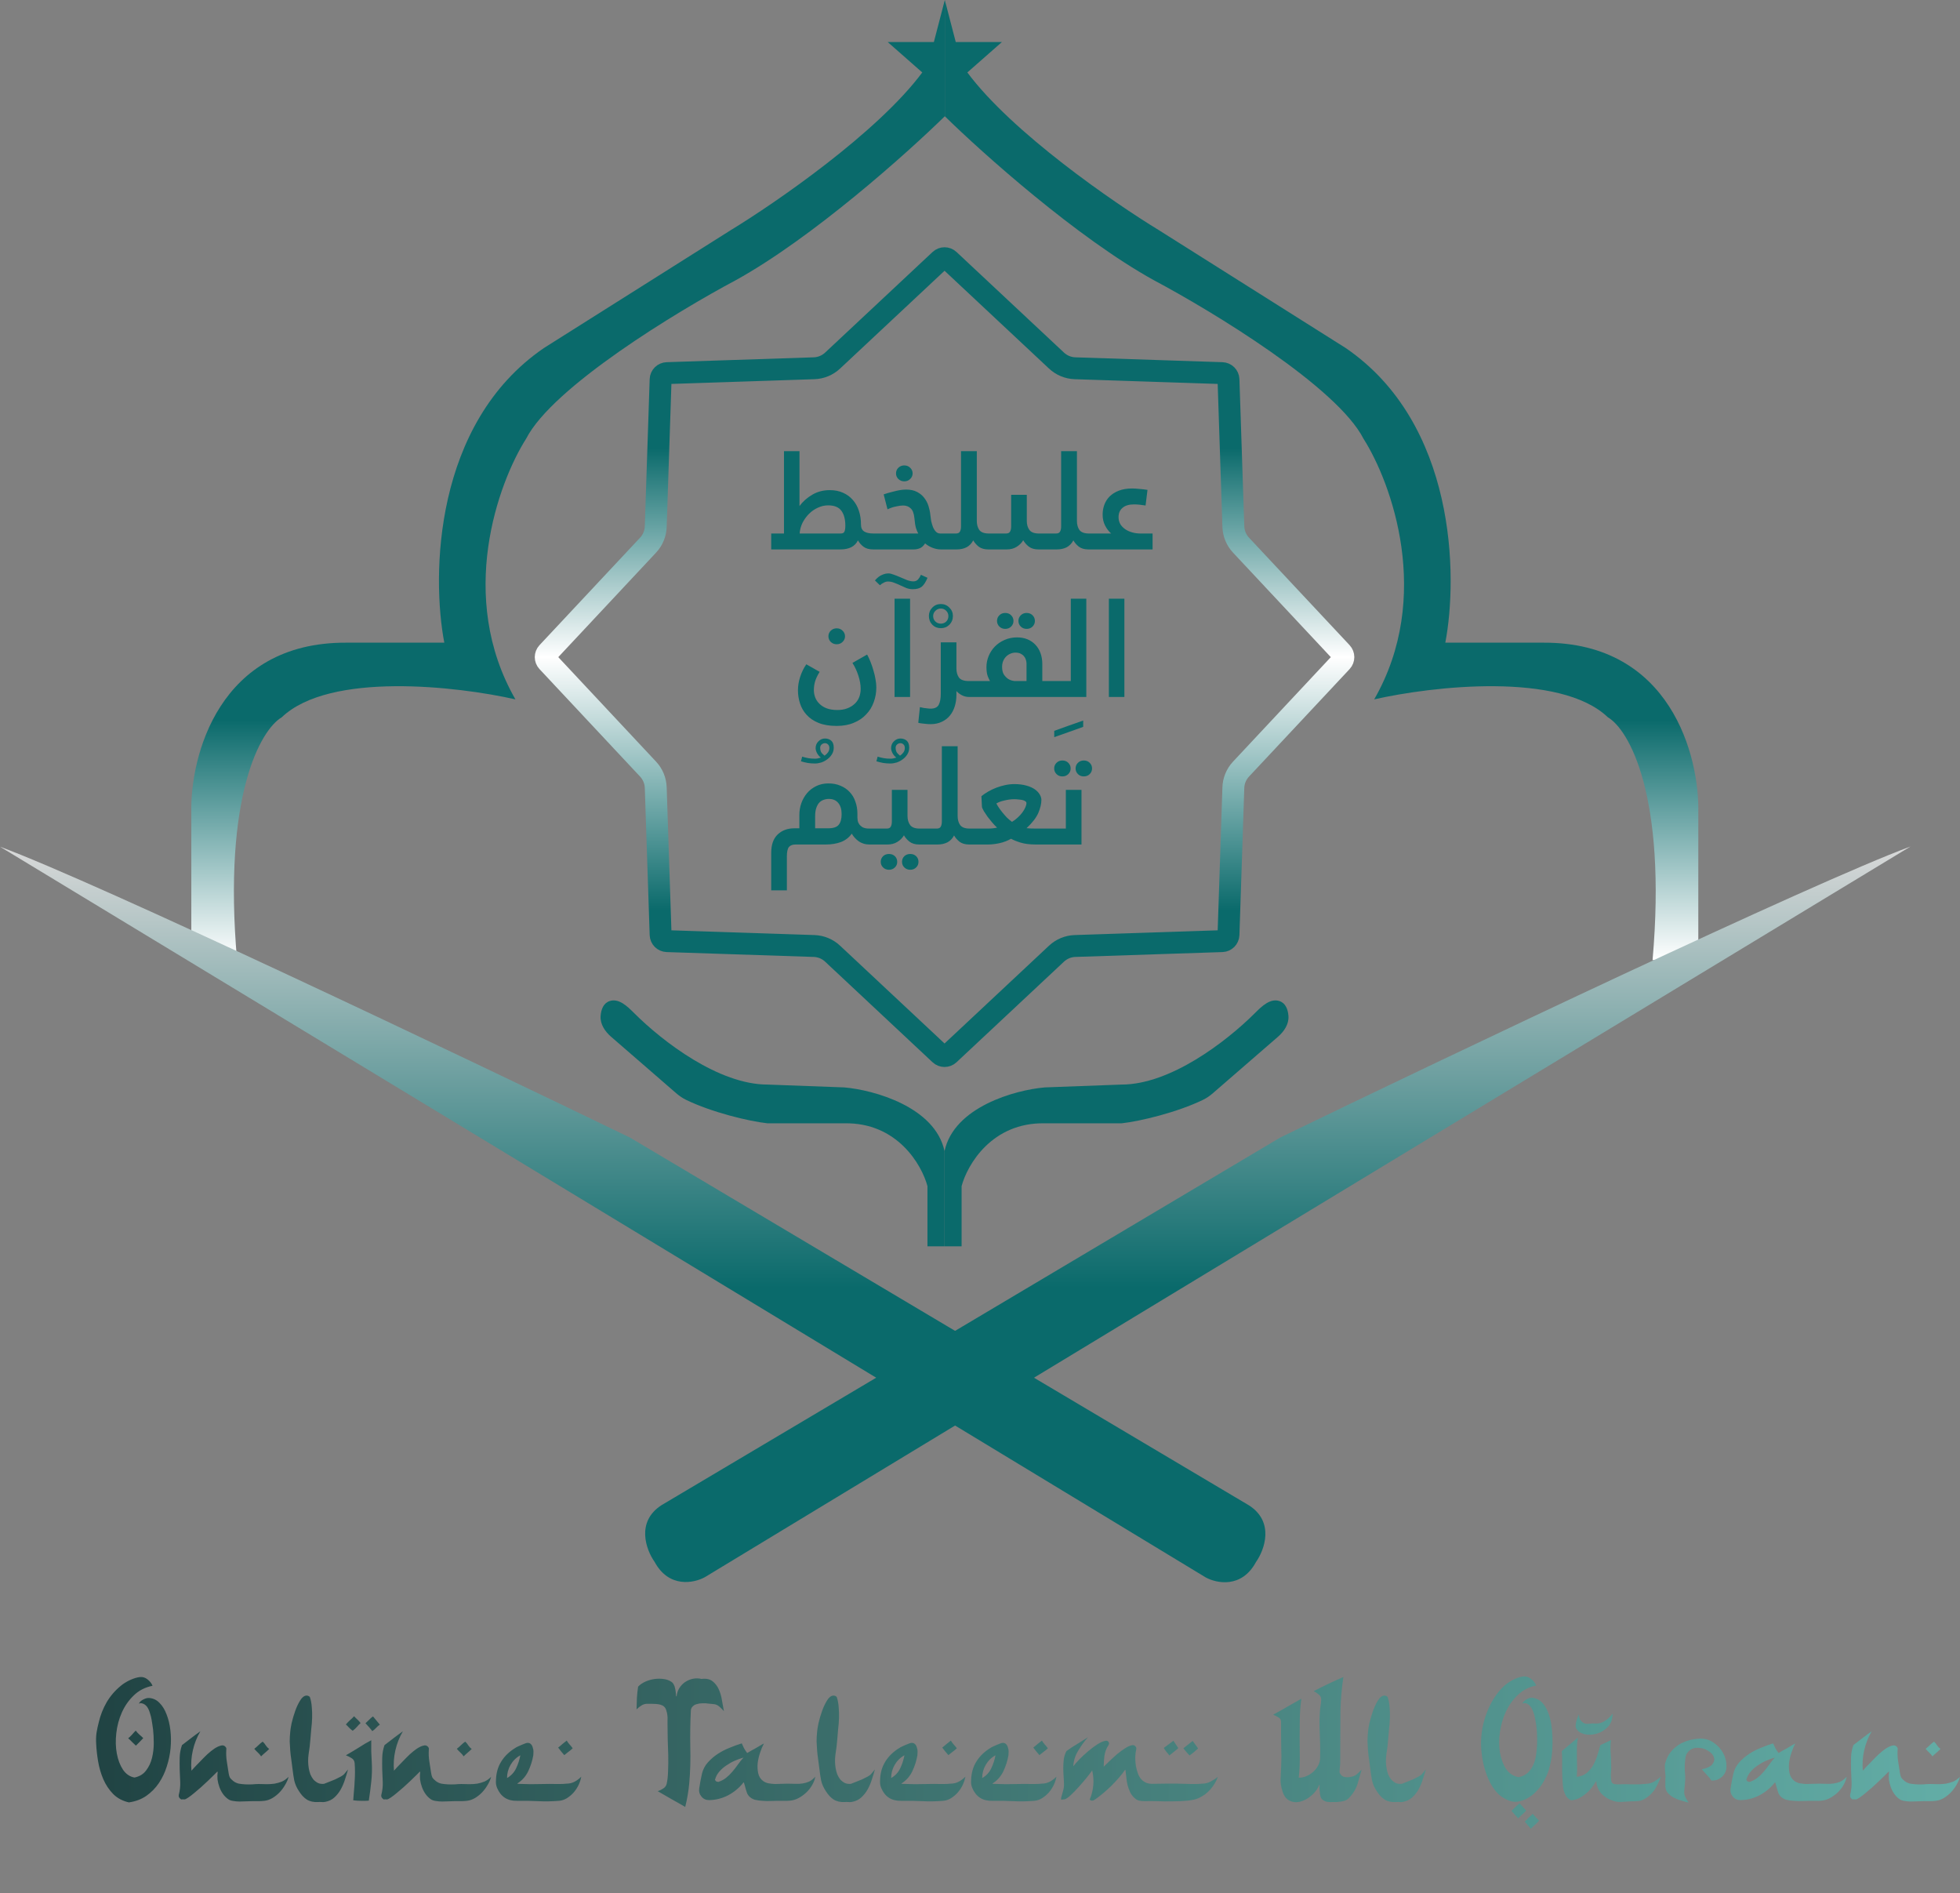 <svg width="4478" height="4324" viewBox="0 0 4478 4324" fill="none" xmlns="http://www.w3.org/2000/svg">
<rect x="0" y="0" width="4478" height="4324" fill="#808080" stroke="none"/>
<path d="M2168.25 593.835L2413.8 823.661C2425.31 834.426 2440.33 840.647 2456.07 841.168L2792.21 852.29C2800.11 852.551 2806.45 858.891 2806.71 866.786L2817.83 1202.93C2818.35 1218.67 2824.57 1233.69 2835.34 1245.2L3065.16 1490.75C3070.56 1496.52 3070.56 1505.48 3065.16 1511.25L2835.34 1756.8C2824.57 1768.31 2818.35 1783.33 2817.83 1799.07L2806.71 2135.21C2806.45 2143.11 2800.11 2149.45 2792.21 2149.71L2456.07 2160.83C2440.33 2161.35 2425.31 2167.57 2413.8 2178.34L2168.25 2408.16C2162.48 2413.56 2153.52 2413.56 2147.75 2408.16L1902.2 2178.34C1890.69 2167.57 1875.67 2161.35 1859.93 2160.83L1523.79 2149.71C1515.89 2149.45 1509.55 2143.11 1509.29 2135.21L1498.17 1799.07C1497.65 1783.33 1491.43 1768.31 1480.66 1756.8L1250.84 1511.25C1245.44 1505.48 1245.44 1496.52 1250.84 1490.75L1480.66 1245.2C1491.43 1233.69 1497.65 1218.67 1498.17 1202.93L1509.29 866.786C1509.55 858.891 1515.89 852.551 1523.79 852.29L1859.93 841.168C1875.67 840.647 1890.69 834.426 1902.2 823.661L2147.75 593.835C2153.52 588.437 2162.48 588.437 2168.25 593.835Z" stroke="url(#paint0_linear_538_3)" stroke-width="50"/>
<path d="M437.096 1857V2161.5V2193H541.598C508.798 1816.6 595.931 1666.5 643.598 1638.5C753.198 1533.7 1045.26 1567.5 1177.6 1597.5C1043.2 1363.5 1137.93 1103 1202.1 1002C1262.5 884 1546.6 711.5 1681.1 640C1856.3 543.2 2072.43 350 2158.6 265.5V0L2133.6 96H2028.1L2107.1 165.5C2005.1 302.7 1772.6 463 1669.1 526L1242.6 795C990.598 967.4 985.931 1315.5 1015.1 1468H790.096C500.496 1467.2 434.096 1727 437.096 1857Z" fill="url(#paint1_linear_538_3)"/>
<path d="M3880.1 1857V2161.5V2193H3775.6C3808.4 1816.6 3721.26 1666.5 3673.6 1638.5C3564 1533.7 3271.93 1567.5 3139.6 1597.5C3274 1363.5 3179.26 1103 3115.1 1002C3054.7 884 2770.6 711.5 2636.1 640C2460.9 543.2 2244.76 350 2158.6 265.5V0L2183.6 96H2289.1L2210.1 165.5C2312.1 302.7 2544.6 463 2648.1 526L3074.6 795C3326.6 967.4 3331.26 1315.5 3302.1 1468H3527.1C3816.7 1467.2 3883.1 1727 3880.1 1857Z" fill="url(#paint2_linear_538_3)"/>
<path d="M1610.5 3602.5L4365 1933.5C4140.2 2016.7 3311.67 2411.17 2925.5 2598L2198 3030.5L1511.5 3438C1452.3 3476 1476.17 3540.17 1495.5 3567.5C1528.3 3628.3 1585.83 3616.17 1610.5 3602.5Z" fill="url(#paint3_linear_538_3)"/>
<path d="M2754.5 3603L0.001 1934C224.802 2017.2 1053.33 2411.67 1439.5 2598.5L2167 3031L2853.5 3438.5C2912.7 3476.5 2888.83 3540.67 2869.5 3568C2836.7 3628.8 2779.17 3616.67 2754.5 3603Z" fill="url(#paint4_linear_538_3)"/>
<path d="M1920.66 1218.63C1925.05 1218.63 1927.88 1217.27 1929.13 1214.55C1930.59 1211.62 1931.33 1207.02 1931.33 1200.75C1931.33 1186.12 1928.3 1174.73 1922.23 1166.57C1916.17 1158.42 1906.14 1154.35 1892.13 1154.35C1883.98 1154.35 1876.14 1156.12 1868.61 1159.68C1861.09 1163.02 1854.29 1167.72 1848.23 1173.79C1842.38 1179.64 1837.47 1186.43 1833.49 1194.17C1829.73 1201.9 1827.54 1210.06 1826.91 1218.63H1920.66ZM1994.98 1255C1985.57 1255 1978.15 1252.91 1972.72 1248.73C1967.28 1244.55 1963.1 1239.74 1960.17 1234.3C1956.83 1241.2 1951.71 1246.43 1944.81 1249.98C1937.91 1253.33 1929.76 1255 1920.35 1255H1762V1218.63H1791.16V1030.49H1826.59V1155.91C1834.12 1145.67 1843.74 1137.1 1855.44 1130.2C1867.36 1123.09 1880.84 1119.54 1895.89 1119.54C1907.18 1119.54 1917.22 1121.53 1926 1125.5C1934.98 1129.47 1942.51 1135.01 1948.57 1142.12C1954.63 1149.01 1959.23 1157.27 1962.37 1166.89C1965.5 1176.5 1967.07 1186.96 1967.07 1198.24C1967.07 1205.56 1969.48 1210.79 1974.28 1213.92C1979.09 1217.06 1986.3 1218.63 1995.92 1218.63H2007.21C2010.14 1218.63 2012.23 1219.46 2013.48 1221.13C2014.94 1222.81 2015.68 1224.79 2015.68 1227.09V1246.22C2015.68 1247.89 2014.84 1249.77 2013.17 1251.86C2011.7 1253.95 2009.72 1255 2007.21 1255H1994.98ZM2164.4 1246.22C2164.4 1247.89 2163.67 1249.77 2162.2 1251.86C2160.95 1253.95 2158.76 1255 2155.62 1255H2149.66C2142.97 1255 2136.28 1253.64 2129.59 1250.92C2123.11 1248.21 2117.78 1244.97 2113.6 1241.2C2109.84 1247.06 2105.66 1250.82 2101.06 1252.49C2096.67 1254.16 2092.17 1255 2087.58 1255H2005.42C2002.29 1255 2000.09 1254.16 1998.84 1252.49C1997.58 1250.82 1996.95 1248.94 1996.95 1246.85V1228.35C1996.95 1226.05 1997.69 1223.85 1999.15 1221.76C2000.4 1219.67 2002.49 1218.63 2005.42 1218.63H2097.92C2096.04 1215.28 2094.26 1211 2092.59 1205.77C2091.13 1200.54 2089.98 1193.12 2089.14 1183.51C2088.1 1172.85 2085.28 1165.42 2080.68 1161.24C2076.29 1156.85 2070.43 1154.66 2063.12 1154.66C2058.94 1154.66 2053.61 1155.39 2047.13 1156.85C2040.65 1158.11 2034.16 1160.3 2027.68 1163.44L2018.9 1129.26C2021.41 1128.42 2024.65 1127.38 2028.62 1126.12C2032.81 1124.87 2037.2 1123.72 2041.79 1122.67C2046.39 1121.42 2051.1 1120.38 2055.91 1119.54C2060.92 1118.7 2065.63 1118.28 2070.02 1118.28C2080.05 1118.28 2088.41 1120.06 2095.1 1123.62C2102 1127.17 2107.54 1131.77 2111.72 1137.41C2116.11 1143.06 2119.35 1149.33 2121.44 1156.23C2123.53 1162.92 2124.89 1169.5 2125.52 1175.98C2125.94 1180.16 2126.56 1184.76 2127.4 1189.78C2128.44 1194.59 2129.8 1199.19 2131.47 1203.58C2133.15 1207.76 2135.34 1211.31 2138.06 1214.24C2140.78 1217.16 2144.23 1218.63 2148.41 1218.63H2155.62C2158.96 1218.63 2161.26 1219.46 2162.52 1221.13C2163.77 1222.81 2164.4 1224.79 2164.4 1227.09V1246.22ZM2047.13 1081.28C2047.13 1076.27 2048.9 1071.98 2052.46 1068.43C2056.22 1064.87 2060.71 1063.1 2065.94 1063.1C2071.37 1063.1 2075.87 1064.87 2079.42 1068.43C2083.19 1071.98 2085.07 1076.27 2085.07 1081.28C2085.07 1086.3 2083.19 1090.59 2079.42 1094.14C2075.87 1097.69 2071.37 1099.47 2065.94 1099.47C2060.71 1099.47 2056.22 1097.69 2052.46 1094.14C2048.9 1090.59 2047.13 1086.3 2047.13 1081.28ZM2153.94 1255C2150.38 1255 2148.08 1254.16 2147.04 1252.49C2145.99 1250.82 2145.47 1248.94 2145.47 1246.85V1228.35C2145.47 1226.05 2146.2 1223.85 2147.67 1221.76C2148.92 1219.67 2151.01 1218.63 2153.94 1218.63H2184.04C2188.64 1218.63 2191.67 1217.16 2193.13 1214.24C2194.8 1211.31 2195.64 1207.34 2195.64 1202.32V1030.49H2231.7V1189.78C2231.7 1198.14 2233.58 1205.04 2237.35 1210.47C2241.32 1215.91 2248.63 1218.63 2259.3 1218.63H2270.27C2273.82 1218.63 2276.12 1219.46 2277.17 1221.13C2278.21 1222.81 2278.74 1224.79 2278.74 1227.09V1246.22C2278.74 1247.89 2278 1249.77 2276.54 1251.86C2275.29 1253.95 2273.2 1255 2270.27 1255H2258.04C2249.05 1255 2241.74 1252.91 2236.09 1248.73C2230.66 1244.34 2226.48 1239.53 2223.55 1234.3C2219.99 1241.2 2214.98 1246.43 2208.5 1249.98C2202.02 1253.33 2194.39 1255 2185.61 1255H2153.94ZM2268.46 1255C2264.91 1255 2262.61 1254.16 2261.56 1252.49C2260.52 1250.82 2260 1248.94 2260 1246.85V1228.35C2260 1226.05 2260.73 1223.85 2262.19 1221.76C2263.44 1219.67 2265.54 1218.63 2268.46 1218.63H2298.56C2303.16 1218.63 2306.19 1217.16 2307.66 1214.24C2309.33 1211.31 2310.17 1207.34 2310.17 1202.32V1130.2H2345.91V1189.78C2345.91 1198.14 2347.9 1205.04 2351.87 1210.47C2355.84 1215.91 2363.05 1218.63 2373.51 1218.63H2384.48C2388.04 1218.63 2390.34 1219.46 2391.38 1221.13C2392.43 1222.81 2392.95 1224.79 2392.95 1227.09V1246.22C2392.95 1247.89 2392.22 1249.77 2390.75 1251.86C2389.5 1253.95 2387.41 1255 2384.48 1255H2372.57C2363.37 1255 2355.95 1252.81 2350.3 1248.42C2344.87 1244.03 2340.69 1239.22 2337.76 1233.99C2334.21 1240.05 2329.19 1245.07 2322.71 1249.04C2316.44 1253.01 2308.91 1255 2300.13 1255H2268.46ZM2382.68 1255C2379.13 1255 2376.83 1254.16 2375.78 1252.49C2374.74 1250.82 2374.21 1248.94 2374.21 1246.85V1228.35C2374.21 1226.05 2374.95 1223.85 2376.41 1221.76C2377.66 1219.67 2379.75 1218.63 2382.68 1218.63H2412.78C2417.38 1218.63 2420.41 1217.16 2421.88 1214.24C2423.55 1211.31 2424.39 1207.34 2424.39 1202.32V1030.49H2460.45V1189.78C2460.45 1198.14 2462.33 1205.04 2466.09 1210.47C2470.06 1215.91 2477.38 1218.63 2488.04 1218.63H2499.01C2502.57 1218.63 2504.87 1219.46 2505.91 1221.13C2506.96 1222.81 2507.48 1224.79 2507.48 1227.09V1246.22C2507.48 1247.89 2506.75 1249.77 2505.29 1251.86C2504.03 1253.95 2501.94 1255 2499.01 1255H2486.79C2477.8 1255 2470.48 1252.91 2464.84 1248.73C2459.4 1244.34 2455.22 1239.53 2452.29 1234.3C2448.74 1241.2 2443.72 1246.43 2437.24 1249.98C2430.76 1253.33 2423.13 1255 2414.35 1255H2382.68ZM2538.6 1218.63C2533.16 1213.82 2528.56 1207.76 2524.8 1200.44C2521.04 1193.12 2519.16 1184.76 2519.16 1175.35C2519.16 1167.83 2520.41 1160.51 2522.92 1153.4C2525.43 1146.3 2529.4 1139.92 2534.83 1134.28C2540.48 1128.63 2547.59 1124.14 2556.16 1120.79C2564.73 1117.45 2574.97 1115.78 2586.89 1115.78C2591.69 1115.78 2596.92 1116.09 2602.57 1116.72C2608.21 1117.14 2614.59 1117.87 2621.69 1118.91L2617.3 1154.66C2612.08 1153.82 2607.37 1153.2 2603.19 1152.78C2599.01 1152.36 2594.83 1152.15 2590.65 1152.15C2579.36 1152.15 2570.69 1154.76 2564.62 1159.99C2558.56 1165.22 2555.53 1172.22 2555.53 1181C2555.53 1187.06 2556.89 1192.5 2559.61 1197.3C2562.53 1201.9 2566.3 1205.77 2570.89 1208.91C2575.49 1212.04 2580.82 1214.45 2586.89 1216.12C2592.95 1217.79 2599.22 1218.63 2605.7 1218.63H2633.29V1255H2497.21C2493.86 1255 2491.67 1254.16 2490.62 1252.49C2489.37 1250.82 2488.74 1248.94 2488.74 1246.85V1228.35C2488.74 1226.05 2489.47 1223.85 2490.94 1221.76C2492.19 1219.67 2494.28 1218.63 2497.21 1218.63H2538.6Z" fill="#0A6A6B"/>
<path d="M1981.12 1495.11C1983.84 1499.92 1986.45 1505.56 1988.96 1512.04C1991.47 1518.31 1993.66 1524.79 1995.54 1531.48C1997.63 1538.17 1999.2 1544.86 2000.25 1551.55C2001.5 1558.24 2002.13 1564.41 2002.13 1570.05C2002.13 1581.97 2000.14 1593.25 1996.17 1603.92C1992.41 1614.58 1986.66 1623.88 1978.92 1631.82C1971.4 1639.98 1961.99 1646.35 1950.7 1650.95C1939.41 1655.76 1926.35 1658.16 1911.51 1658.16C1895.2 1658.16 1881.4 1655.86 1870.12 1651.26C1858.83 1646.67 1849.73 1640.5 1842.83 1632.76C1835.94 1625.24 1830.92 1616.56 1827.78 1606.74C1824.65 1597.12 1823.08 1587.09 1823.08 1576.64C1823.08 1566.6 1824.75 1556.46 1828.1 1546.22C1831.44 1535.77 1836.15 1526.15 1842.21 1517.37L1872.62 1534.62C1867.82 1542.35 1864.37 1549.56 1862.28 1556.25C1860.39 1562.73 1859.45 1569.53 1859.45 1576.64C1859.45 1582.28 1860.5 1587.82 1862.59 1593.25C1864.68 1598.69 1867.92 1603.5 1872.31 1607.68C1876.7 1612.07 1882.24 1615.52 1888.93 1618.03C1895.83 1620.53 1903.88 1621.79 1913.07 1621.79C1921.64 1621.79 1929.17 1620.53 1935.65 1618.03C1942.34 1615.52 1947.98 1612.07 1952.58 1607.68C1957.18 1603.5 1960.63 1598.48 1962.93 1592.63C1965.23 1586.77 1966.38 1580.4 1966.38 1573.5C1966.38 1564.09 1964.6 1553.95 1961.05 1543.08C1957.5 1532.21 1953 1522.6 1947.57 1514.24L1981.12 1495.11ZM1892.69 1453.4C1892.69 1448.39 1894.47 1444.1 1898.02 1440.55C1901.79 1436.99 1906.28 1435.22 1911.51 1435.22C1916.94 1435.22 1921.44 1436.99 1924.99 1440.55C1928.75 1444.1 1930.63 1448.39 1930.63 1453.4C1930.63 1458.42 1928.75 1462.71 1924.99 1466.26C1921.44 1469.81 1916.94 1471.59 1911.51 1471.59C1906.28 1471.59 1901.79 1469.81 1898.02 1466.26C1894.47 1462.71 1892.69 1458.42 1892.69 1453.4ZM2043.8 1367.49H2079.23V1592H2043.8V1367.49ZM1998.96 1325.78C2004.4 1319.51 2009.73 1315.33 2014.95 1313.24C2019.97 1310.94 2024.99 1309.79 2030 1309.79C2033.14 1309.79 2037.11 1310.73 2041.92 1312.61C2046.73 1314.28 2051.75 1316.27 2056.97 1318.57C2062.41 1320.87 2067.63 1323.06 2072.65 1325.15C2077.88 1327.04 2082.58 1327.98 2086.76 1327.98C2091.36 1327.98 2095.02 1326.41 2097.74 1323.27C2100.45 1320.14 2102.54 1316.69 2104.01 1312.93L2119.06 1319.82C2115.09 1329.44 2110.7 1336.23 2105.89 1340.21C2101.08 1343.97 2094.29 1345.85 2085.51 1345.85C2080.7 1345.85 2075.89 1345.01 2071.08 1343.34C2066.48 1341.46 2061.78 1339.37 2056.97 1337.07C2052.16 1334.77 2047.46 1332.78 2042.86 1331.11C2038.26 1329.23 2033.45 1328.29 2028.44 1328.29C2025.51 1328.29 2022.48 1329.13 2019.34 1330.8C2016.21 1332.26 2013.18 1334.25 2010.25 1336.76L1998.96 1325.78ZM2122.24 1406.97C2122.24 1399.44 2124.85 1393.07 2130.07 1387.84C2135.3 1382.41 2141.78 1379.69 2149.52 1379.69C2157.25 1379.69 2163.73 1382.41 2168.96 1387.84C2174.39 1393.07 2177.11 1399.44 2177.11 1406.97C2177.11 1414.91 2174.39 1421.6 2168.96 1427.04C2163.73 1432.26 2157.25 1434.88 2149.52 1434.88C2141.78 1434.88 2135.3 1432.26 2130.07 1427.04C2124.85 1421.6 2122.24 1414.91 2122.24 1406.97ZM2131.96 1407.28C2131.96 1412.3 2133.73 1416.48 2137.29 1419.82C2140.63 1422.96 2144.71 1424.53 2149.52 1424.53C2154.32 1424.53 2158.4 1422.96 2161.74 1419.82C2165.09 1416.48 2166.76 1412.3 2166.76 1407.28C2166.76 1402.47 2165.09 1398.4 2161.74 1395.05C2158.4 1391.71 2154.32 1390.04 2149.52 1390.04C2144.71 1390.04 2140.63 1391.71 2137.29 1395.05C2133.73 1398.4 2131.96 1402.47 2131.96 1407.28ZM2213.99 1592C2207.93 1592 2202.39 1590.64 2197.37 1587.92C2192.35 1585.21 2188.28 1582.07 2185.14 1578.52V1586.98C2185.14 1596.39 2183.89 1605.17 2181.38 1613.32C2178.87 1621.48 2175.11 1628.58 2170.09 1634.65C2165.07 1640.71 2158.9 1645.41 2151.59 1648.76C2144.27 1652.31 2135.81 1654.09 2126.19 1654.09C2122.43 1654.09 2118.77 1653.88 2115.21 1653.46C2111.87 1653.25 2108.94 1652.94 2106.43 1652.52C2104.76 1652.31 2103.3 1652.1 2102.04 1651.89C2100.58 1651.68 2099.22 1651.37 2097.97 1650.95L2101.73 1615.2L2110.51 1617.09C2113.02 1617.5 2115.63 1617.82 2118.35 1618.03C2121.28 1618.44 2123.89 1618.65 2126.19 1618.65C2135.39 1618.65 2141.55 1615.73 2144.69 1609.87C2147.83 1604.02 2149.39 1595.45 2149.39 1584.16V1467.2H2185.14V1526.78C2185.14 1535.14 2187.02 1542.04 2190.78 1547.47C2194.76 1552.91 2202.18 1555.63 2213.05 1555.63H2224.02C2227.58 1555.63 2229.88 1556.46 2230.92 1558.13C2231.97 1559.81 2232.49 1561.79 2232.49 1564.09V1583.22C2232.49 1584.89 2231.86 1586.77 2230.61 1588.86C2229.35 1590.95 2227.16 1592 2224.02 1592H2213.99ZM2381.36 1555.63H2411.77C2415.12 1555.63 2417.31 1556.46 2418.36 1558.13C2419.61 1559.81 2420.24 1561.79 2420.24 1564.09V1583.22C2420.24 1584.89 2419.51 1586.77 2418.05 1588.86C2416.79 1590.95 2414.7 1592 2411.77 1592H2222.07C2218.72 1592 2216.53 1591.16 2215.48 1589.49C2214.23 1587.82 2213.6 1585.94 2213.6 1583.85V1565.35C2213.6 1563.05 2214.33 1560.85 2215.8 1558.76C2217.05 1556.67 2219.14 1555.63 2222.07 1555.63H2261.89C2260.43 1553.33 2258.65 1549.56 2256.56 1544.34C2254.68 1538.9 2253.74 1532 2253.74 1523.64C2253.74 1515.07 2255.41 1506.71 2258.75 1498.56C2262.1 1490.4 2266.8 1483.19 2272.86 1476.92C2278.93 1470.65 2286.24 1465.63 2294.81 1461.87C2303.59 1457.9 2313.21 1455.91 2323.66 1455.91C2332.44 1455.91 2340.39 1457.38 2347.49 1460.3C2354.6 1463.23 2360.66 1467.41 2365.68 1472.84C2370.7 1478.07 2374.57 1484.45 2377.28 1491.97C2380 1499.5 2381.36 1507.86 2381.36 1517.06V1555.63ZM2345.3 1555.63V1515.49C2345.3 1512.56 2344.78 1509.64 2343.73 1506.71C2342.89 1503.78 2341.43 1501.17 2339.34 1498.87C2337.25 1496.36 2334.64 1494.38 2331.5 1492.91C2328.37 1491.45 2324.5 1490.72 2319.9 1490.72C2315.93 1490.72 2312.06 1491.55 2308.3 1493.23C2304.74 1494.69 2301.5 1496.88 2298.58 1499.81C2295.86 1502.53 2293.66 1505.87 2291.99 1509.85C2290.32 1513.82 2289.48 1518.31 2289.48 1523.33C2289.48 1530.85 2290.95 1536.81 2293.87 1541.2C2296.8 1545.38 2300.04 1548.62 2303.59 1550.92C2307.57 1553.43 2312.37 1555 2318.02 1555.63H2345.3ZM2277.88 1418.28C2277.88 1413.27 2279.66 1408.98 2283.21 1405.43C2286.77 1401.87 2291.26 1400.1 2296.7 1400.1C2302.13 1400.1 2306.63 1401.87 2310.18 1405.43C2313.73 1408.98 2315.51 1413.27 2315.51 1418.28C2315.51 1423.3 2313.73 1427.59 2310.18 1431.14C2306.63 1434.69 2302.13 1436.47 2296.7 1436.47C2291.26 1436.47 2286.77 1434.69 2283.21 1431.14C2279.66 1427.59 2277.88 1423.3 2277.88 1418.28ZM2326.8 1418.28C2326.8 1413.27 2328.58 1408.98 2332.13 1405.43C2335.68 1401.87 2340.18 1400.1 2345.61 1400.1C2351.05 1400.1 2355.54 1401.87 2359.1 1405.43C2362.65 1408.98 2364.43 1413.27 2364.43 1418.28C2364.43 1423.3 2362.65 1427.59 2359.1 1431.14C2355.54 1434.69 2351.05 1436.47 2345.61 1436.47C2340.18 1436.47 2335.68 1434.69 2332.13 1431.14C2328.58 1427.59 2326.8 1423.3 2326.8 1418.28ZM2409.46 1592C2406.33 1592 2404.24 1591.16 2403.19 1589.49C2401.94 1587.82 2401.31 1585.94 2401.31 1583.85V1565.35C2401.31 1563.05 2401.94 1560.85 2403.19 1558.76C2404.45 1556.67 2406.54 1555.63 2409.46 1555.63H2446.47V1367.49H2481.9V1592H2409.46ZM2533.44 1367.49H2568.88V1592H2533.44V1367.49Z" fill="#0A6A6B"/>
<path d="M1862.53 1732.99C1866.09 1732.99 1870.37 1732.16 1875.39 1730.49C1871.63 1727.56 1868.7 1724.11 1866.61 1720.14C1864.52 1716.17 1863.47 1712.4 1863.47 1708.85C1863.47 1702.58 1865.67 1697.35 1870.06 1693.17C1874.24 1688.99 1879.15 1686.9 1884.8 1686.9C1890.65 1686.9 1895.46 1688.57 1899.22 1691.92C1902.98 1695.26 1904.86 1700.59 1904.86 1707.91C1904.86 1713.55 1903.4 1718.67 1900.47 1723.27C1897.76 1727.66 1894.2 1731.43 1889.81 1734.56C1885.63 1737.7 1881.03 1740.1 1876.02 1741.77C1871 1743.24 1866.3 1743.97 1861.91 1743.97C1856.05 1743.97 1850.51 1743.55 1845.29 1742.71C1839.85 1741.67 1834.73 1740.41 1829.92 1738.95L1832.74 1728.29C1837.34 1729.75 1841.94 1730.9 1846.54 1731.74C1851.14 1732.58 1856.47 1732.99 1862.53 1732.99ZM1873.82 1708.54C1873.82 1711.46 1874.45 1714.39 1875.7 1717.32C1877.17 1720.03 1879.88 1722.96 1883.86 1726.1C1886.99 1724 1889.6 1721.5 1891.69 1718.57C1893.78 1715.64 1894.83 1712.3 1894.83 1708.54C1894.83 1704.98 1893.78 1702.26 1891.69 1700.38C1889.81 1698.5 1887.51 1697.56 1884.8 1697.56C1881.87 1697.56 1879.26 1698.61 1876.96 1700.7C1874.87 1702.58 1873.82 1705.19 1873.82 1708.54ZM1893.7 1824.9C1889.31 1824.9 1885.23 1825.63 1881.47 1827.09C1877.71 1828.35 1874.36 1830.54 1871.43 1833.68C1868.72 1836.81 1866.52 1840.89 1864.85 1845.9C1863.18 1850.92 1862.34 1857.09 1862.34 1864.41V1892H1891.82C1903.94 1892 1912.09 1889.28 1916.27 1883.85C1920.66 1878.41 1922.86 1870.36 1922.86 1859.7C1922.86 1848.83 1920.35 1840.37 1915.33 1834.3C1910.32 1828.03 1903.11 1824.9 1893.7 1824.9ZM2006.27 1920.22C2006.27 1921.89 2005.54 1923.77 2004.07 1925.86C2002.82 1927.95 2000.73 1929 1997.8 1929H1985.89C1977.11 1929 1969.16 1926.6 1962.06 1921.79C1955.16 1916.77 1949.83 1910.92 1946.06 1904.23C1939.79 1913.01 1931.54 1919.38 1921.29 1923.36C1911.26 1927.12 1899.66 1929 1886.49 1929H1817.5C1810.81 1929 1805.79 1930.88 1802.45 1934.64C1799.31 1938.62 1797.75 1945.93 1797.75 1956.59V2033.73H1762V1947.81C1762 1929.42 1766.91 1915.52 1776.74 1906.11C1786.56 1896.7 1799.31 1892 1814.99 1892H1826.28V1861.27C1826.28 1852.28 1827.74 1843.5 1830.67 1834.93C1833.81 1826.15 1838.2 1818.42 1843.84 1811.73C1849.49 1805.04 1856.38 1799.71 1864.54 1795.73C1872.9 1791.55 1882.31 1789.46 1892.76 1789.46C1903 1789.46 1912.2 1791.24 1920.35 1794.79C1928.5 1798.14 1935.4 1802.84 1941.05 1808.9C1946.9 1814.97 1951.29 1822.28 1954.22 1830.85C1957.35 1839.42 1958.92 1848.73 1958.92 1858.76V1867.54C1958.92 1869.21 1959.13 1871.51 1959.55 1874.44C1959.97 1877.16 1961.12 1879.87 1963 1882.59C1964.88 1885.31 1967.6 1887.71 1971.15 1889.8C1974.91 1891.69 1979.93 1892.63 1986.2 1892.63H1997.8C2000.94 1892.63 2003.13 1893.46 2004.39 1895.13C2005.64 1896.81 2006.27 1898.79 2006.27 1901.09V1920.22ZM2034.93 1732.99C2038.49 1732.99 2042.77 1732.16 2047.79 1730.49C2044.03 1727.56 2041.1 1724.11 2039.01 1720.14C2036.92 1716.17 2035.87 1712.4 2035.87 1708.85C2035.87 1702.58 2038.07 1697.35 2042.46 1693.17C2046.64 1688.99 2051.55 1686.9 2057.2 1686.9C2063.05 1686.9 2067.86 1688.57 2071.62 1691.92C2075.38 1695.26 2077.26 1700.59 2077.26 1707.91C2077.26 1713.55 2075.8 1718.67 2072.87 1723.27C2070.16 1727.66 2066.6 1731.43 2062.21 1734.56C2058.03 1737.7 2053.43 1740.1 2048.42 1741.77C2043.4 1743.24 2038.7 1743.97 2034.31 1743.97C2028.45 1743.97 2022.91 1743.55 2017.69 1742.71C2012.25 1741.67 2007.13 1740.41 2002.32 1738.95L2005.14 1728.29C2009.74 1729.75 2014.34 1730.9 2018.94 1731.74C2023.54 1732.58 2028.87 1732.99 2034.93 1732.99ZM2046.22 1708.54C2046.22 1711.46 2046.85 1714.39 2048.1 1717.32C2049.57 1720.03 2052.28 1722.96 2056.26 1726.1C2059.39 1724 2062 1721.5 2064.09 1718.57C2066.19 1715.64 2067.23 1712.3 2067.23 1708.54C2067.23 1704.98 2066.19 1702.26 2064.09 1700.38C2062.21 1698.5 2059.91 1697.56 2057.2 1697.56C2054.27 1697.56 2051.66 1698.61 2049.36 1700.7C2047.27 1702.58 2046.22 1705.19 2046.22 1708.54ZM1995.93 1929C1992.37 1929 1990.08 1928.16 1989.03 1926.49C1987.98 1924.82 1987.46 1922.94 1987.46 1920.85V1902.35C1987.46 1900.05 1988.19 1897.85 1989.66 1895.76C1990.91 1893.67 1993 1892.63 1995.93 1892.63H2026.03C2030.63 1892.63 2033.66 1891.16 2035.12 1888.24C2036.8 1885.31 2037.63 1881.34 2037.63 1876.32V1804.2H2073.38V1863.78C2073.38 1872.14 2075.37 1879.04 2079.34 1884.47C2083.31 1889.91 2090.52 1892.63 2100.97 1892.63H2111.95C2115.5 1892.63 2117.8 1893.46 2118.85 1895.13C2119.89 1896.81 2120.41 1898.79 2120.41 1901.09V1920.22C2120.41 1921.89 2119.68 1923.77 2118.22 1925.86C2116.97 1927.95 2114.87 1929 2111.95 1929H2100.03C2090.83 1929 2083.41 1926.81 2077.77 1922.42C2072.33 1918.03 2068.15 1913.22 2065.23 1907.99C2061.67 1914.05 2056.66 1919.07 2050.18 1923.04C2043.9 1927.01 2036.38 1929 2027.6 1929H1995.93ZM2012.23 1968.51C2012.23 1963.49 2014.01 1959.21 2017.56 1955.65C2021.12 1952.31 2025.61 1950.64 2031.05 1950.64C2036.48 1950.64 2040.98 1952.31 2044.53 1955.65C2048.08 1959.21 2049.86 1963.49 2049.86 1968.51C2049.86 1973.74 2048.08 1978.02 2044.53 1981.37C2040.98 1984.92 2036.48 1986.7 2031.05 1986.7C2025.61 1986.7 2021.12 1984.92 2017.56 1981.37C2014.01 1978.02 2012.23 1973.74 2012.23 1968.51ZM2060.84 1968.51C2060.84 1963.49 2062.61 1959.21 2066.17 1955.65C2069.72 1952.31 2074.22 1950.64 2079.65 1950.64C2085.09 1950.64 2089.58 1952.31 2093.13 1955.65C2096.69 1959.21 2098.46 1963.49 2098.46 1968.51C2098.46 1973.74 2096.69 1978.02 2093.13 1981.37C2089.58 1984.92 2085.09 1986.7 2079.65 1986.7C2074.22 1986.7 2069.72 1984.92 2066.17 1981.37C2062.61 1978.02 2060.84 1973.74 2060.84 1968.51ZM2110.15 1929C2106.59 1929 2104.29 1928.16 2103.25 1926.49C2102.2 1924.82 2101.68 1922.94 2101.68 1920.85V1902.35C2101.68 1900.05 2102.41 1897.85 2103.88 1895.76C2105.13 1893.67 2107.22 1892.63 2110.15 1892.63H2140.25C2144.85 1892.63 2147.88 1891.16 2149.34 1888.24C2151.02 1885.31 2151.85 1881.34 2151.85 1876.32V1704.49H2187.91V1863.78C2187.91 1872.14 2189.79 1879.04 2193.56 1884.47C2197.53 1889.91 2204.84 1892.63 2215.51 1892.63H2226.48C2230.03 1892.63 2232.33 1893.46 2233.38 1895.13C2234.42 1896.81 2234.95 1898.79 2234.95 1901.09V1920.22C2234.95 1921.89 2234.22 1923.77 2232.75 1925.86C2231.5 1927.95 2229.41 1929 2226.48 1929H2214.25C2205.26 1929 2197.95 1926.91 2192.3 1922.73C2186.87 1918.34 2182.69 1913.53 2179.76 1908.3C2176.21 1915.2 2171.19 1920.43 2164.71 1923.98C2158.23 1927.33 2150.6 1929 2141.82 1929H2110.15ZM2317.18 1825.52C2310.28 1825.52 2302.96 1826.46 2295.23 1828.35C2287.49 1830.02 2281.22 1832.32 2276.41 1835.24C2277.25 1837.12 2278.82 1839.84 2281.11 1843.4C2283.41 1846.95 2286.24 1850.82 2289.58 1855C2292.93 1859.18 2296.48 1863.26 2300.24 1867.23C2304.21 1871.2 2308.19 1874.54 2312.16 1877.26C2316.76 1874.54 2321.04 1871.3 2325.01 1867.54C2329.2 1863.78 2332.75 1859.91 2335.68 1855.94C2338.6 1851.97 2340.9 1848.1 2342.57 1844.34C2344.25 1840.57 2345.08 1837.23 2345.08 1834.3C2345.08 1832.63 2344.25 1831.27 2342.57 1830.23C2340.9 1828.97 2338.71 1828.03 2335.99 1827.4C2333.27 1826.78 2330.24 1826.36 2326.9 1826.15C2323.76 1825.73 2320.52 1825.52 2317.18 1825.52ZM2224.67 1929C2221.54 1929 2219.34 1928.16 2218.09 1926.49C2216.83 1924.82 2216.21 1922.94 2216.21 1920.85V1902.35C2216.21 1900.05 2216.94 1897.85 2218.4 1895.76C2219.66 1893.67 2221.75 1892.63 2224.67 1892.63H2256.66C2261.26 1892.63 2265.33 1892.42 2268.89 1892C2272.44 1891.58 2275.47 1891.06 2277.98 1890.43C2274.22 1886.88 2270.45 1882.91 2266.69 1878.52C2262.93 1874.13 2259.48 1869.84 2256.34 1865.66C2253.21 1861.27 2250.49 1857.19 2248.19 1853.43C2245.89 1849.46 2244.32 1846.22 2243.49 1843.71L2242.23 1818.62C2246.83 1814.86 2252.06 1811.31 2257.91 1807.96C2263.76 1804.62 2269.93 1801.69 2276.41 1799.18C2283.1 1796.67 2289.89 1794.69 2296.79 1793.23C2303.69 1791.76 2310.59 1791.03 2317.49 1791.03C2328.15 1791.03 2337.35 1792.18 2345.08 1794.48C2352.82 1796.57 2359.19 1799.39 2364.21 1802.95C2369.23 1806.5 2372.99 1810.47 2375.5 1814.86C2378.01 1819.04 2379.26 1823.12 2379.26 1827.09C2379.26 1835.87 2376.96 1845.7 2372.36 1856.57C2367.76 1867.44 2358.78 1879.14 2345.4 1891.69C2349.79 1892.31 2357.1 1892.63 2367.35 1892.63H2394C2397.34 1892.63 2399.64 1893.46 2400.9 1895.13C2402.15 1896.81 2402.78 1898.79 2402.78 1901.09V1920.22C2402.78 1921.89 2402.05 1923.77 2400.58 1925.86C2399.33 1927.95 2397.13 1929 2394 1929H2366.72C2352.71 1929 2341.01 1927.54 2331.6 1924.61C2322.19 1921.68 2314.98 1918.76 2309.96 1915.83C2302.02 1920.43 2293.34 1923.77 2283.94 1925.86C2274.74 1927.95 2265.65 1929 2256.66 1929H2224.67ZM2408.59 1669.37C2420.09 1665.19 2431.17 1661.21 2441.83 1657.45C2452.49 1653.69 2463.47 1649.82 2474.76 1645.85V1660.27C2463.26 1664.45 2452.18 1668.43 2441.52 1672.19C2430.86 1675.95 2419.88 1679.82 2408.59 1683.79V1669.37ZM2392.17 1929C2389.24 1929 2387.15 1928.16 2385.9 1926.49C2384.64 1924.82 2384.01 1922.94 2384.01 1920.85V1902.35C2384.01 1900.05 2384.75 1897.85 2386.21 1895.76C2387.46 1893.67 2389.45 1892.63 2392.17 1892.63H2435.13V1804.2H2470.87V1929H2392.17ZM2408.47 1755.28C2408.47 1750.27 2410.25 1745.98 2413.8 1742.43C2417.36 1738.87 2421.85 1737.1 2427.29 1737.1C2432.72 1737.1 2437.22 1738.87 2440.77 1742.43C2444.32 1745.98 2446.1 1750.27 2446.1 1755.28C2446.1 1760.3 2444.32 1764.59 2440.77 1768.14C2437.22 1771.69 2432.72 1773.47 2427.29 1773.47C2421.85 1773.47 2417.36 1771.69 2413.8 1768.14C2410.25 1764.59 2408.47 1760.3 2408.47 1755.28ZM2457.39 1755.28C2457.39 1750.27 2459.17 1745.98 2462.72 1742.43C2466.27 1738.87 2470.77 1737.1 2476.2 1737.1C2481.64 1737.1 2486.13 1738.87 2489.69 1742.43C2493.24 1745.98 2495.02 1750.27 2495.02 1755.28C2495.02 1760.3 2493.24 1764.59 2489.69 1768.14C2486.13 1771.69 2481.64 1773.47 2476.2 1773.47C2470.77 1773.47 2466.27 1771.69 2462.72 1768.14C2459.17 1764.59 2457.39 1760.3 2457.39 1755.28Z" fill="#0A6A6B"/>
<path d="M1753.46 2477.35C1642.8 2477.35 1515.15 2380.42 1448.24 2313.54C1432.8 2298.12 1413.57 2279.73 1392.86 2286.59C1378.81 2291.25 1373.34 2305.48 1372.22 2320.65C1370.85 2339.35 1382.12 2355.98 1396.28 2368.26L1544.5 2496.77C1551.45 2502.8 1559 2508.14 1567.29 2512.16C1626.34 2540.85 1710.86 2561.18 1753.46 2565.85H1928.96C2049.76 2563.45 2105.96 2660.51 2118.96 2709.35V2846.85H2157.96V2629.35C2136.36 2528.55 1996.96 2489.68 1928.96 2483.85L1753.46 2477.35Z" fill="#0A6A6B"/>
<path d="M2562.46 2477.35C2673.13 2477.35 2800.78 2380.42 2867.69 2313.54C2883.13 2298.12 2902.36 2279.73 2923.07 2286.59C2937.12 2291.25 2942.59 2305.48 2943.71 2320.65C2945.08 2339.35 2933.81 2355.98 2919.65 2368.26L2771.43 2496.77C2764.47 2502.8 2756.93 2508.14 2748.64 2512.16C2689.59 2540.85 2605.07 2561.18 2562.46 2565.85H2386.96C2266.16 2563.45 2209.96 2660.51 2196.96 2709.35V2846.85H2157.96V2629.35C2179.56 2528.55 2318.96 2489.68 2386.96 2483.85L2562.46 2477.35Z" fill="#0A6A6B"/>
<path d="M327.297 3970.2C324.364 3973.13 321.564 3976.07 318.897 3979C316.23 3981.67 313.43 3984.47 310.497 3987.4C307.564 3984.47 304.63 3981.67 301.697 3979C299.03 3976.07 296.097 3973.27 292.897 3970.6C296.097 3967.93 299.03 3965.13 301.697 3962.2C304.364 3959 307.164 3955.93 310.097 3953C312.497 3956.2 315.164 3959.13 318.097 3961.8C321.297 3964.47 324.364 3967.27 327.297 3970.2ZM317.297 3891.4C319.164 3887.4 322.63 3884.2 327.697 3881.8C332.764 3879.13 337.43 3878.07 341.697 3878.6C350.497 3879.4 358.097 3883.13 364.497 3889.8C371.164 3896.47 376.497 3905.13 380.497 3915.8C384.764 3926.47 387.697 3938.6 389.297 3952.2C390.897 3965.53 391.03 3979.27 389.697 3993.4C388.364 4007.53 385.43 4021.53 380.897 4035.4C376.63 4049 370.63 4061.53 362.897 4073C355.164 4084.47 345.564 4094.2 334.097 4102.2C322.897 4109.93 309.697 4114.87 294.497 4117C280.097 4113.8 268.097 4107.4 258.497 4097.8C249.164 4088.2 241.697 4077 236.097 4064.2C230.497 4051.13 226.497 4037.4 224.097 4023C221.697 4008.6 220.23 3995.13 219.697 3982.6C219.164 3974.33 219.43 3966.2 220.497 3958.2C221.83 3949.93 223.564 3941.8 225.697 3933.8C229.43 3917.8 235.43 3902.6 243.697 3888.2C252.23 3873.8 263.03 3861.27 276.097 3850.6C281.43 3846.07 288.23 3841.8 296.497 3837.8C305.03 3833.8 312.897 3831.4 320.097 3830.6C326.23 3830.07 331.964 3831.93 337.297 3836.2C342.63 3840.47 346.364 3845.27 348.497 3850.6C331.43 3854.07 317.164 3861.4 305.697 3872.6C294.23 3883.53 285.164 3896.47 278.497 3911.4C271.83 3926.33 267.564 3942.2 265.697 3959C263.83 3975.53 264.23 3991 266.897 4005.4C269.564 4019.8 274.23 4032.07 280.897 4042.2C287.83 4052.33 296.63 4058.33 307.297 4060.2C318.764 4057.8 327.564 4052.47 333.697 4044.2C340.097 4035.93 344.63 4026.33 347.297 4015.4C349.964 4004.47 351.297 3993.27 351.297 3981.8C351.297 3970.07 350.764 3959.53 349.697 3950.2C349.164 3946.73 348.63 3943 348.097 3939C347.564 3934.73 346.897 3930.6 346.097 3926.6C345.297 3922.33 344.23 3918.2 342.897 3914.2C341.83 3910.2 340.497 3906.6 338.897 3903.4C337.03 3899.67 334.764 3896.73 332.097 3894.6C329.43 3892.2 325.83 3890.73 321.297 3890.2L317.297 3891.4ZM614.972 3995C612.039 3997.93 608.972 4000.73 605.772 4003.4C602.572 4006.07 599.505 4008.87 596.572 4011.8C594.439 4008.6 591.905 4005.67 588.972 4003C586.039 4000.33 583.372 3997.53 580.972 3994.6C584.439 3991.93 587.639 3989.13 590.572 3986.2C593.505 3983.27 596.705 3980.6 600.172 3978.2C603.105 3980.87 605.505 3983.8 607.372 3987C609.505 3990.2 612.039 3992.87 614.972 3995ZM659.372 4058.6C657.772 4064.73 655.105 4070.87 651.372 4077C647.905 4083.13 643.772 4088.73 638.972 4093.8C634.172 4098.87 628.705 4103.27 622.572 4107C616.705 4110.47 610.572 4112.6 604.172 4113.4C599.372 4113.93 594.439 4114.2 589.372 4114.2C584.305 4114.2 579.372 4114.2 574.572 4114.2C570.839 4114.2 566.572 4114.33 561.772 4114.6C556.972 4114.87 552.172 4115 547.372 4115C542.572 4115 537.905 4114.6 533.372 4113.8C528.839 4113.27 525.105 4112.07 522.172 4110.2C517.372 4107 513.239 4103 509.772 4098.2C506.305 4093.4 503.505 4088.07 501.372 4082.2C499.239 4076.33 497.772 4070.47 496.972 4064.6C496.439 4058.47 496.572 4052.6 497.372 4047H496.172C494.572 4048.6 491.772 4051.4 487.772 4055.4C484.039 4059.13 479.639 4063.4 474.572 4068.2C469.772 4072.73 464.572 4077.53 458.972 4082.6C453.372 4087.4 448.039 4091.93 442.972 4096.2C438.172 4100.2 433.772 4103.53 429.772 4106.2C425.772 4108.87 422.972 4110.2 421.372 4110.2C418.972 4109.93 416.439 4109.93 413.772 4110.2C411.905 4108.87 410.439 4107.4 409.372 4105.8C408.305 4103.93 408.039 4101.8 408.572 4099.4C410.972 4090.07 412.039 4080.73 411.772 4071.4C411.505 4061.8 411.105 4052.2 410.572 4042.6C410.305 4033 410.305 4023.53 410.572 4014.2C410.839 4004.6 412.572 3995.27 415.772 3986.2C422.705 3980.87 429.639 3975.53 436.572 3970.2C443.505 3964.87 450.572 3959.67 457.772 3954.6C449.772 3968.2 444.039 3982.73 440.572 3998.2C437.105 4013.4 436.039 4028.87 437.372 4044.6C438.972 4042.73 441.639 4039.8 445.372 4035.8C449.372 4031.53 453.772 4027 458.572 4022.2C463.372 4017.13 468.439 4012.07 473.772 4007C479.372 4001.93 484.705 3997.67 489.772 3994.2C495.105 3990.73 499.905 3988.47 504.172 3987.4C508.439 3986.07 511.905 3986.73 514.572 3989.4C515.905 3990.73 516.705 3991.93 516.972 3993C517.239 3994.07 517.239 3995.4 516.972 3997C516.439 4006.07 516.839 4014.87 518.172 4023.4C519.505 4031.67 520.839 4040.2 522.172 4049C522.705 4053.27 523.639 4056.87 524.972 4059.8C526.572 4062.47 529.239 4065.27 532.972 4068.2C536.705 4071.13 540.972 4073.13 545.772 4074.2C550.572 4075 555.505 4075.53 560.572 4075.8C565.905 4076.07 571.239 4076.07 576.572 4075.8C581.905 4075.27 586.839 4075 591.372 4075C597.505 4075 603.639 4075.13 609.772 4075.4C615.905 4075.4 621.772 4075 627.372 4074.2C633.239 4073.13 638.839 4071.53 644.172 4069.4C649.505 4067 654.572 4063.4 659.372 4058.6ZM795.1 4041.8C793.233 4048.73 790.967 4056.2 788.3 4064.2C785.9 4072.2 782.7 4079.8 778.7 4087C774.7 4094.2 769.767 4100.47 763.9 4105.8C758.3 4110.87 751.367 4114.2 743.1 4115.8C740.167 4116.33 737.367 4116.47 734.7 4116.2C732.3 4115.93 729.633 4115.93 726.7 4116.2C716.567 4116.73 708.033 4114.87 701.1 4110.6C694.433 4106.33 688.433 4099.93 683.1 4091.4C677.767 4083.4 674.167 4075.27 672.3 4067C670.7 4058.73 669.367 4049.93 668.3 4040.6C667.5 4033.13 666.567 4025.93 665.5 4019C664.433 4012.07 663.633 4005.27 663.1 3998.6C662.567 3991.67 662.167 3984.73 661.9 3977.8C661.9 3970.87 662.3 3963.53 663.1 3955.8C663.367 3951.53 664.433 3944.87 666.3 3935.8C668.433 3926.73 671.1 3917.67 674.3 3908.6C677.5 3899.53 681.233 3891.53 685.5 3884.6C689.767 3877.4 694.567 3873.53 699.9 3873C703.367 3873 706.033 3874.07 707.9 3876.2C710.3 3883.13 711.767 3890.73 712.3 3899C713.1 3907.27 713.367 3915.67 713.1 3924.2C712.833 3932.73 712.167 3941.27 711.1 3949.8C710.3 3958.33 709.633 3966.2 709.1 3973.4C708.3 3984.33 706.967 3995.4 705.1 4006.6C703.5 4017.8 703.633 4028.73 705.5 4039.4C706.3 4043.93 707.5 4048.47 709.1 4053C710.967 4057.27 713.233 4061.13 715.9 4064.6C718.833 4067.8 722.3 4070.47 726.3 4072.6C730.3 4074.47 734.967 4075.13 740.3 4074.6C743.233 4073.27 746.967 4071.8 751.5 4070.2C756.3 4068.33 760.967 4066.47 765.5 4064.6C770.033 4062.47 774.3 4060.33 778.3 4058.2C782.3 4056.07 785.233 4053.8 787.1 4051.4C788.433 4049.8 789.767 4048.2 791.1 4046.6C792.433 4044.73 793.767 4043.13 795.1 4041.8ZM867.819 3939.4C864.619 3941.53 861.685 3944.07 859.019 3947C856.619 3949.67 853.819 3952.07 850.619 3954.2C848.219 3951 845.685 3947.93 843.019 3945C840.352 3942.07 837.685 3939.13 835.019 3936.2C837.952 3933.53 840.752 3930.87 843.419 3928.2C846.085 3925.27 849.019 3922.73 852.219 3920.6L867.819 3939.4ZM823.819 3935.8C820.619 3938.73 817.685 3941.8 815.019 3945C812.352 3947.93 809.285 3950.73 805.819 3953.4C802.885 3951.27 800.219 3949 797.819 3946.6C795.419 3943.93 792.885 3941.4 790.219 3939C793.152 3935.53 796.219 3932.33 799.419 3929.4C802.885 3926.47 806.085 3923.4 809.019 3920.2C811.419 3922.87 813.952 3925.4 816.619 3927.8C819.285 3930.2 821.685 3932.87 823.819 3935.8ZM848.219 3975C848.219 3983.53 848.219 3992.07 848.219 4000.6C848.485 4009.13 848.885 4017.67 849.419 4026.2C850.219 4040.33 849.819 4054.87 848.219 4069.8C846.619 4084.73 844.752 4099.13 842.619 4113C836.485 4113.53 830.485 4113.67 824.619 4113.4C819.019 4113.4 813.152 4113 807.019 4112.2C807.552 4105.8 808.085 4099 808.619 4091.8C809.419 4084.33 809.952 4076.87 810.219 4069.4C810.752 4061.93 811.019 4054.6 811.019 4047.4C811.019 4039.93 810.752 4033.13 810.219 4027C809.685 4021.93 807.285 4018.2 803.019 4015.8C798.752 4013.13 794.485 4011 790.219 4009.4C800.085 4003.8 809.685 3998.07 819.019 3992.2C828.352 3986.07 838.085 3980.33 848.219 3975ZM1077.69 3995C1074.76 3997.93 1071.69 4000.73 1068.49 4003.4C1065.29 4006.07 1062.22 4008.87 1059.29 4011.8C1057.16 4008.6 1054.62 4005.67 1051.69 4003C1048.76 4000.33 1046.09 3997.53 1043.69 3994.6C1047.16 3991.93 1050.36 3989.13 1053.29 3986.2C1056.22 3983.27 1059.42 3980.6 1062.89 3978.2C1065.82 3980.87 1068.22 3983.8 1070.09 3987C1072.22 3990.2 1074.76 3992.87 1077.69 3995ZM1122.09 4058.6C1120.49 4064.73 1117.82 4070.87 1114.09 4077C1110.62 4083.13 1106.49 4088.73 1101.69 4093.8C1096.89 4098.87 1091.42 4103.27 1085.29 4107C1079.42 4110.47 1073.29 4112.6 1066.89 4113.4C1062.09 4113.93 1057.16 4114.2 1052.09 4114.2C1047.02 4114.2 1042.09 4114.2 1037.29 4114.2C1033.56 4114.2 1029.29 4114.33 1024.49 4114.6C1019.69 4114.87 1014.89 4115 1010.09 4115C1005.29 4115 1000.62 4114.6 996.091 4113.8C991.557 4113.27 987.824 4112.07 984.891 4110.2C980.091 4107 975.957 4103 972.491 4098.2C969.024 4093.4 966.224 4088.07 964.091 4082.2C961.957 4076.33 960.491 4070.47 959.691 4064.6C959.157 4058.47 959.291 4052.6 960.091 4047H958.891C957.291 4048.6 954.491 4051.4 950.491 4055.4C946.757 4059.13 942.357 4063.4 937.291 4068.2C932.491 4072.73 927.291 4077.53 921.691 4082.6C916.091 4087.4 910.757 4091.93 905.691 4096.2C900.891 4100.2 896.491 4103.53 892.491 4106.2C888.491 4108.87 885.691 4110.2 884.091 4110.2C881.691 4109.93 879.157 4109.93 876.491 4110.2C874.624 4108.87 873.157 4107.4 872.091 4105.8C871.024 4103.93 870.757 4101.8 871.291 4099.4C873.691 4090.07 874.757 4080.73 874.491 4071.4C874.224 4061.8 873.824 4052.2 873.291 4042.6C873.024 4033 873.024 4023.53 873.291 4014.2C873.557 4004.6 875.291 3995.27 878.491 3986.2C885.424 3980.87 892.357 3975.53 899.291 3970.2C906.224 3964.87 913.291 3959.67 920.491 3954.6C912.491 3968.2 906.757 3982.73 903.291 3998.2C899.824 4013.4 898.757 4028.87 900.091 4044.6C901.691 4042.73 904.357 4039.8 908.091 4035.8C912.091 4031.53 916.491 4027 921.291 4022.2C926.091 4017.13 931.157 4012.07 936.491 4007C942.091 4001.93 947.424 3997.67 952.491 3994.2C957.824 3990.73 962.624 3988.47 966.891 3987.4C971.157 3986.07 974.624 3986.73 977.291 3989.4C978.624 3990.73 979.424 3991.93 979.691 3993C979.957 3994.07 979.957 3995.4 979.691 3997C979.157 4006.07 979.557 4014.87 980.891 4023.4C982.224 4031.67 983.557 4040.2 984.891 4049C985.424 4053.27 986.357 4056.87 987.691 4059.8C989.291 4062.47 991.957 4065.27 995.691 4068.2C999.424 4071.13 1003.69 4073.13 1008.49 4074.2C1013.29 4075 1018.22 4075.53 1023.29 4075.8C1028.62 4076.07 1033.96 4076.07 1039.29 4075.8C1044.62 4075.27 1049.56 4075 1054.09 4075C1060.22 4075 1066.36 4075.13 1072.49 4075.4C1078.62 4075.4 1084.49 4075 1090.09 4074.2C1095.96 4073.13 1101.56 4071.53 1106.89 4069.4C1112.22 4067 1117.29 4063.4 1122.09 4058.6ZM1308.41 3993.4C1305.48 3996.33 1302.28 3999 1298.81 4001.4C1295.61 4003.8 1292.41 4006.33 1289.21 4009C1286.81 4006.07 1284.41 4003.27 1282.01 4000.6C1279.61 3997.67 1277.35 3994.73 1275.21 3991.8C1278.68 3989.13 1281.88 3986.47 1284.81 3983.8C1288.01 3981.13 1291.35 3978.47 1294.81 3975.8C1296.68 3979 1298.81 3981.93 1301.21 3984.6C1303.88 3987.27 1306.28 3990.2 1308.41 3993.4ZM1328.01 4058.2C1326.95 4064.33 1324.95 4070.6 1322.01 4077C1319.08 4083.13 1315.35 4088.87 1310.81 4094.2C1306.28 4099.27 1301.08 4103.67 1295.21 4107.4C1289.61 4110.87 1283.61 4112.87 1277.21 4113.4C1261.21 4114.73 1245.21 4115 1229.21 4114.2C1213.21 4113.4 1197.21 4113.13 1181.21 4113.4C1159.35 4113.93 1144.15 4104.07 1135.61 4083.8C1134.28 4080.33 1133.48 4077.27 1133.21 4074.6C1132.95 4071.93 1132.95 4068.73 1133.21 4065C1133.75 4049 1137.88 4035 1145.61 4023C1153.35 4010.73 1164.15 4000.47 1178.01 3992.2C1179.08 3991.4 1180.81 3990.47 1183.21 3989.4C1185.88 3988.07 1188.55 3986.87 1191.21 3985.8C1194.15 3984.47 1196.81 3983.4 1199.21 3982.6C1201.88 3981.53 1203.88 3981 1205.21 3981C1208.68 3981 1211.35 3982.07 1213.21 3984.2C1215.08 3986.07 1216.41 3988.6 1217.21 3991.8C1218.28 3994.73 1218.81 3997.8 1218.81 4001C1218.81 4004.2 1218.68 4007 1218.41 4009.4C1216.28 4021.93 1212.41 4034.07 1206.81 4045.8C1201.21 4057.53 1192.95 4066.87 1182.01 4073.8L1182.81 4074.6C1192.68 4074.87 1202.41 4075.13 1212.01 4075.4C1221.61 4075.4 1231.35 4075.27 1241.21 4075C1250.55 4074.73 1260.28 4074.73 1270.41 4075C1280.55 4075.27 1290.28 4074.87 1299.61 4073.8C1304.68 4073.27 1309.75 4071.53 1314.81 4068.6C1320.15 4065.4 1324.55 4061.93 1328.01 4058.2ZM1188.81 4009.4C1179.48 4014.47 1172.01 4021.8 1166.41 4031.4C1161.08 4040.73 1158.41 4050.73 1158.41 4061.4C1167.75 4056.07 1174.68 4048.6 1179.21 4039C1183.75 4029.4 1186.95 4019.53 1188.81 4009.4ZM1653.91 3908.6C1651.25 3905.4 1647.91 3902.07 1643.91 3898.6C1640.18 3895.13 1636.05 3893.13 1631.51 3892.6C1628.05 3892.33 1623.91 3891.93 1619.11 3891.4C1614.58 3890.6 1609.91 3890.33 1605.11 3890.6C1600.31 3890.6 1595.78 3891.27 1591.51 3892.6C1587.51 3893.67 1584.18 3895.8 1581.51 3899C1579.38 3901.4 1578.31 3904.6 1578.31 3908.6C1576.98 3936.07 1576.58 3963.53 1577.11 3991C1577.91 4018.2 1577.11 4045.67 1574.71 4073.4C1573.11 4091.27 1570.05 4109.27 1565.51 4127.4C1555.11 4121.27 1544.58 4115.27 1533.91 4109.4C1523.51 4103.53 1513.11 4097.53 1502.71 4091.4C1506.98 4090.07 1511.11 4088.07 1515.11 4085.4C1519.38 4082.73 1522.05 4079.13 1523.11 4074.6C1524.98 4066.6 1526.05 4056.87 1526.31 4045.4C1526.85 4033.67 1526.98 4021.53 1526.71 4009C1526.45 3996.47 1526.05 3984.07 1525.51 3971.8C1525.25 3959.53 1525.11 3949 1525.11 3940.2C1525.11 3936.47 1525.11 3932.73 1525.11 3929C1525.38 3925.27 1525.25 3921.53 1524.71 3917.8C1524.45 3914.6 1523.65 3911 1522.31 3907C1521.25 3903 1519.38 3899.93 1516.71 3897.8C1514.58 3895.93 1511.91 3894.6 1508.71 3893.8C1505.78 3893 1502.58 3892.47 1499.11 3892.2C1495.91 3891.93 1492.58 3891.8 1489.11 3891.8C1485.91 3891.8 1482.98 3891.8 1480.31 3891.8C1474.98 3891.53 1470.18 3892.73 1465.91 3895.4C1461.91 3897.8 1458.05 3900.87 1454.31 3904.6C1454.58 3896.07 1454.85 3887.4 1455.11 3878.6C1455.65 3869.8 1456.58 3861.13 1457.91 3852.6C1462.18 3848.07 1467.51 3844.33 1473.91 3841.4C1480.31 3838.47 1486.98 3836.47 1493.91 3835.4C1501.11 3834.33 1508.18 3834.2 1515.11 3835C1522.05 3835.8 1528.05 3837.8 1533.11 3841C1535.78 3842.6 1537.78 3844.73 1539.11 3847.4C1540.71 3850.07 1541.78 3853 1542.31 3856.2C1543.11 3859.4 1543.65 3862.6 1543.91 3865.8C1544.18 3869 1544.45 3871.93 1544.71 3874.6H1545.91C1546.45 3867.93 1548.45 3861.8 1551.91 3856.2C1555.38 3850.6 1559.78 3845.93 1565.11 3842.2C1570.71 3838.47 1576.71 3835.93 1583.11 3834.6C1589.78 3833.27 1596.31 3833.4 1602.71 3835C1613.38 3833.67 1621.78 3835.4 1627.91 3840.2C1634.05 3845 1638.85 3851.27 1642.31 3859C1645.78 3866.73 1648.18 3875.13 1649.51 3884.2C1651.11 3893.27 1652.58 3901.4 1653.91 3908.6ZM1862.7 4058.2C1861.64 4064.6 1859.24 4071 1855.5 4077.4C1852.04 4083.53 1847.64 4089.13 1842.3 4094.2C1836.97 4099.27 1831.1 4103.53 1824.7 4107C1818.3 4110.47 1811.77 4112.47 1805.1 4113C1800.57 4113.53 1795.77 4113.67 1790.7 4113.4C1785.9 4113.4 1781.24 4113.4 1776.7 4113.4C1772.17 4113.4 1766.84 4113.53 1760.7 4113.8C1754.57 4114.07 1748.44 4113.93 1742.3 4113.4C1736.17 4113.13 1730.3 4112.33 1724.7 4111C1719.37 4109.4 1714.97 4106.73 1711.5 4103C1709.9 4101.4 1708.44 4099.27 1707.1 4096.6C1706.04 4093.93 1705.1 4091.13 1704.3 4088.2C1703.5 4085.27 1702.7 4082.33 1701.9 4079.4C1701.1 4076.47 1700.3 4073.8 1699.5 4071.4H1698.7C1689.37 4083.4 1677.77 4093.13 1663.9 4100.6C1650.04 4107.8 1635.5 4111.53 1620.3 4111.8C1612.84 4111.8 1606.97 4109.13 1602.7 4103.8C1598.17 4098.47 1596.44 4092.2 1597.5 4085C1598.57 4079.13 1599.5 4073.53 1600.3 4068.2C1601.37 4062.6 1602.57 4056.87 1603.9 4051C1606.3 4041.4 1610.7 4033 1617.1 4025.8C1623.77 4018.33 1631.37 4011.8 1639.9 4006.2C1648.44 4000.6 1657.5 3995.93 1667.1 3992.2C1676.7 3988.2 1685.9 3984.87 1694.7 3982.2C1696.3 3985.93 1698.04 3989.67 1699.9 3993.4C1702.04 3997.13 1704.44 4000.73 1707.1 4004.2C1713.24 4000.47 1719.37 3997 1725.5 3993.8C1731.64 3990.33 1737.77 3986.73 1743.9 3983H1745.1C1742.17 3988.33 1739.37 3995 1736.7 4003C1734.04 4010.73 1732.17 4018.73 1731.1 4027C1730.3 4035.27 1730.7 4043.13 1732.3 4050.6C1733.9 4057.8 1737.5 4063.53 1743.1 4067.8C1746.57 4070.47 1750.7 4072.33 1755.5 4073.4C1760.3 4074.2 1765.24 4074.73 1770.3 4075C1775.37 4075 1780.44 4074.87 1785.5 4074.6C1790.57 4074.33 1795.24 4074.2 1799.5 4074.2C1805.37 4074.2 1811.1 4074.33 1816.7 4074.6C1822.57 4074.87 1828.17 4074.6 1833.5 4073.8C1838.84 4073 1843.9 4071.53 1848.7 4069.4C1853.5 4067 1858.17 4063.27 1862.7 4058.2ZM1698.7 4014.6C1692.3 4016.47 1685.64 4018.87 1678.7 4021.8C1672.04 4024.73 1665.64 4028.33 1659.5 4032.6C1653.37 4036.6 1647.9 4041.4 1643.1 4047C1638.57 4052.33 1635.37 4058.47 1633.5 4065.4V4065.8L1636.7 4069.4L1641.1 4070.2C1647.77 4068.07 1653.64 4065 1658.7 4061C1664.04 4056.73 1668.84 4052.07 1673.1 4047C1677.64 4041.67 1681.9 4036.2 1685.9 4030.6C1689.9 4024.73 1694.17 4019.4 1698.7 4014.6ZM1998.87 4041.8C1997 4048.73 1994.73 4056.2 1992.07 4064.2C1989.67 4072.2 1986.47 4079.8 1982.47 4087C1978.47 4094.2 1973.53 4100.47 1967.67 4105.8C1962.07 4110.87 1955.13 4114.2 1946.87 4115.8C1943.93 4116.33 1941.13 4116.47 1938.47 4116.2C1936.07 4115.93 1933.4 4115.93 1930.47 4116.2C1920.33 4116.73 1911.8 4114.87 1904.87 4110.6C1898.2 4106.33 1892.2 4099.93 1886.87 4091.4C1881.53 4083.4 1877.93 4075.27 1876.07 4067C1874.47 4058.73 1873.13 4049.93 1872.07 4040.6C1871.27 4033.13 1870.33 4025.93 1869.27 4019C1868.2 4012.07 1867.4 4005.27 1866.87 3998.6C1866.33 3991.67 1865.93 3984.73 1865.67 3977.8C1865.67 3970.87 1866.07 3963.53 1866.87 3955.8C1867.13 3951.53 1868.2 3944.87 1870.07 3935.8C1872.2 3926.73 1874.87 3917.67 1878.07 3908.6C1881.27 3899.53 1885 3891.53 1889.27 3884.6C1893.53 3877.4 1898.33 3873.53 1903.67 3873C1907.13 3873 1909.8 3874.07 1911.67 3876.2C1914.07 3883.13 1915.53 3890.73 1916.07 3899C1916.87 3907.27 1917.13 3915.67 1916.87 3924.2C1916.6 3932.73 1915.93 3941.27 1914.87 3949.8C1914.07 3958.33 1913.4 3966.2 1912.87 3973.4C1912.07 3984.33 1910.73 3995.4 1908.87 4006.6C1907.27 4017.8 1907.4 4028.73 1909.27 4039.4C1910.07 4043.93 1911.27 4048.47 1912.87 4053C1914.73 4057.27 1917 4061.13 1919.67 4064.6C1922.6 4067.8 1926.07 4070.47 1930.07 4072.6C1934.07 4074.47 1938.73 4075.13 1944.07 4074.6C1947 4073.27 1950.73 4071.8 1955.27 4070.2C1960.07 4068.33 1964.73 4066.47 1969.27 4064.6C1973.8 4062.47 1978.07 4060.33 1982.07 4058.2C1986.07 4056.07 1989 4053.8 1990.87 4051.4C1992.2 4049.8 1993.53 4048.2 1994.87 4046.6C1996.2 4044.73 1997.53 4043.13 1998.87 4041.8ZM2185.99 3993.4C2183.06 3996.33 2179.86 3999 2176.39 4001.4C2173.19 4003.8 2169.99 4006.33 2166.79 4009C2164.39 4006.07 2161.99 4003.27 2159.59 4000.6C2157.19 3997.67 2154.92 3994.73 2152.79 3991.8C2156.26 3989.13 2159.46 3986.47 2162.39 3983.8C2165.59 3981.13 2168.92 3978.47 2172.39 3975.8C2174.26 3979 2176.39 3981.93 2178.79 3984.6C2181.46 3987.27 2183.86 3990.2 2185.99 3993.4ZM2205.59 4058.2C2204.52 4064.33 2202.52 4070.6 2199.59 4077C2196.66 4083.13 2192.92 4088.87 2188.39 4094.2C2183.86 4099.27 2178.66 4103.67 2172.79 4107.4C2167.19 4110.87 2161.19 4112.87 2154.79 4113.4C2138.79 4114.73 2122.79 4115 2106.79 4114.2C2090.79 4113.4 2074.79 4113.13 2058.79 4113.4C2036.92 4113.93 2021.72 4104.07 2013.19 4083.8C2011.86 4080.33 2011.06 4077.27 2010.79 4074.6C2010.52 4071.93 2010.52 4068.73 2010.79 4065C2011.32 4049 2015.46 4035 2023.19 4023C2030.92 4010.73 2041.72 4000.47 2055.59 3992.2C2056.66 3991.4 2058.39 3990.47 2060.79 3989.4C2063.46 3988.07 2066.12 3986.87 2068.79 3985.8C2071.72 3984.47 2074.39 3983.4 2076.79 3982.6C2079.46 3981.53 2081.46 3981 2082.79 3981C2086.26 3981 2088.92 3982.07 2090.79 3984.2C2092.66 3986.07 2093.99 3988.6 2094.79 3991.8C2095.86 3994.73 2096.39 3997.8 2096.39 4001C2096.39 4004.2 2096.26 4007 2095.99 4009.4C2093.86 4021.93 2089.99 4034.07 2084.39 4045.8C2078.79 4057.53 2070.52 4066.87 2059.59 4073.8L2060.39 4074.6C2070.26 4074.87 2079.99 4075.13 2089.59 4075.4C2099.19 4075.4 2108.92 4075.27 2118.79 4075C2128.12 4074.73 2137.86 4074.73 2147.99 4075C2158.12 4075.27 2167.86 4074.87 2177.19 4073.8C2182.26 4073.27 2187.32 4071.53 2192.39 4068.6C2197.72 4065.4 2202.12 4061.93 2205.59 4058.2ZM2066.39 4009.4C2057.06 4014.47 2049.59 4021.8 2043.99 4031.4C2038.66 4040.73 2035.99 4050.73 2035.99 4061.4C2045.32 4056.07 2052.26 4048.6 2056.79 4039C2061.32 4029.4 2064.52 4019.53 2066.39 4009.4ZM2394.01 3993.4C2391.07 3996.33 2387.87 3999 2384.41 4001.4C2381.21 4003.8 2378.01 4006.33 2374.81 4009C2372.41 4006.07 2370.01 4003.27 2367.61 4000.6C2365.21 3997.67 2362.94 3994.73 2360.81 3991.8C2364.27 3989.13 2367.47 3986.47 2370.41 3983.8C2373.61 3981.13 2376.94 3978.47 2380.41 3975.8C2382.27 3979 2384.41 3981.93 2386.81 3984.6C2389.47 3987.27 2391.87 3990.2 2394.01 3993.4ZM2413.61 4058.2C2412.54 4064.33 2410.54 4070.6 2407.61 4077C2404.67 4083.13 2400.94 4088.87 2396.41 4094.2C2391.87 4099.27 2386.67 4103.67 2380.81 4107.4C2375.21 4110.87 2369.21 4112.87 2362.81 4113.4C2346.81 4114.73 2330.81 4115 2314.81 4114.2C2298.81 4113.4 2282.81 4113.13 2266.81 4113.4C2244.94 4113.93 2229.74 4104.07 2221.21 4083.8C2219.87 4080.33 2219.07 4077.27 2218.81 4074.6C2218.54 4071.93 2218.54 4068.73 2218.81 4065C2219.34 4049 2223.47 4035 2231.21 4023C2238.94 4010.73 2249.74 4000.47 2263.61 3992.2C2264.67 3991.4 2266.41 3990.47 2268.81 3989.4C2271.47 3988.07 2274.14 3986.87 2276.81 3985.8C2279.74 3984.47 2282.41 3983.4 2284.81 3982.6C2287.47 3981.53 2289.47 3981 2290.81 3981C2294.27 3981 2296.94 3982.07 2298.81 3984.2C2300.67 3986.07 2302.01 3988.6 2302.81 3991.8C2303.87 3994.73 2304.41 3997.8 2304.41 4001C2304.41 4004.2 2304.27 4007 2304.01 4009.4C2301.87 4021.93 2298.01 4034.07 2292.41 4045.8C2286.81 4057.53 2278.54 4066.87 2267.61 4073.8L2268.41 4074.6C2278.27 4074.87 2288.01 4075.13 2297.61 4075.4C2307.21 4075.4 2316.94 4075.27 2326.81 4075C2336.14 4074.73 2345.87 4074.73 2356.01 4075C2366.14 4075.27 2375.87 4074.87 2385.21 4073.8C2390.27 4073.27 2395.34 4071.53 2400.41 4068.6C2405.74 4065.4 2410.14 4061.93 2413.61 4058.2ZM2274.41 4009.4C2265.07 4014.47 2257.61 4021.8 2252.01 4031.4C2246.67 4040.73 2244.01 4050.73 2244.01 4061.4C2253.34 4056.07 2260.27 4048.6 2264.81 4039C2269.34 4029.4 2272.54 4019.53 2274.41 4009.4ZM2737.28 3993.8C2734.08 3996.73 2730.88 3999.53 2727.68 4002.2C2724.48 4004.87 2721.14 4007.4 2717.68 4009.8C2712.61 4004.47 2707.94 3999 2703.68 3993.4L2724.88 3976.6C2727.01 3979.53 2729.14 3982.47 2731.28 3985.4C2733.41 3988.07 2735.41 3990.87 2737.28 3993.8ZM2692.08 3993C2688.88 3995.93 2685.54 3998.73 2682.08 4001.4C2678.61 4004.07 2675.14 4006.87 2671.68 4009.8C2669.54 4006.87 2667.28 4004.07 2664.88 4001.4C2662.74 3998.73 2660.74 3995.8 2658.88 3992.6C2662.61 3989.93 2666.21 3987.27 2669.68 3984.6C2673.41 3981.93 2677.14 3979.13 2680.88 3976.2C2682.74 3979.13 2684.61 3981.93 2686.48 3984.6C2688.34 3987.27 2690.21 3990.07 2692.08 3993ZM2782.48 4058.6C2778.74 4069 2773.01 4078.6 2765.28 4087.4C2757.81 4095.93 2749.01 4102.47 2738.88 4107C2732.74 4109.93 2724.21 4111.93 2713.28 4113C2702.61 4114.07 2691.14 4114.6 2678.88 4114.6C2666.88 4114.87 2655.01 4114.73 2643.28 4114.2C2631.81 4113.93 2622.34 4113.93 2614.88 4114.2C2610.88 4114.2 2606.88 4113.8 2602.88 4113C2599.14 4112.2 2595.68 4110.33 2592.48 4107.4C2587.94 4103.4 2584.48 4098.87 2582.08 4093.8C2579.68 4088.73 2577.68 4083.27 2576.08 4077.4C2574.74 4071.53 2573.81 4065.67 2573.28 4059.8C2572.74 4053.93 2572.08 4048.2 2571.28 4042.6H2570.48C2566.48 4048.47 2561.68 4054.6 2556.08 4061C2550.48 4067.4 2544.61 4073.67 2538.48 4079.8C2532.34 4085.67 2525.94 4091.4 2519.28 4097C2512.88 4102.33 2506.74 4107 2500.88 4111C2499.01 4112.33 2497.01 4113 2494.88 4113C2493.01 4113 2491.28 4112.2 2489.68 4110.6C2498.74 4088.73 2500.61 4066.47 2495.28 4043.8C2493.41 4046.73 2489.54 4051.93 2483.68 4059.4C2477.81 4066.6 2471.41 4074.07 2464.48 4081.8C2457.81 4089.27 2451.28 4095.93 2444.88 4101.8C2438.48 4107.4 2433.81 4110.2 2430.88 4110.2C2429.28 4110.2 2427.14 4110.47 2424.48 4111C2424.21 4109.13 2424.34 4107 2424.88 4104.6C2425.68 4101.93 2426.48 4099.13 2427.28 4096.2C2428.08 4093 2428.88 4089.93 2429.68 4087C2430.48 4083.8 2430.88 4080.87 2430.88 4078.2C2430.88 4071.8 2430.61 4065.27 2430.08 4058.6C2429.54 4051.67 2429.28 4044.87 2429.28 4038.2C2429.28 4031.27 2429.68 4024.6 2430.48 4018.2C2431.54 4011.53 2433.54 4005.4 2436.48 3999.8C2444.48 3993.93 2452.61 3988.6 2460.88 3983.8C2469.14 3978.73 2477.41 3973.53 2485.68 3968.2C2477.41 3977.53 2469.94 3987.8 2463.28 3999C2456.61 4009.93 2452.88 4021.8 2452.08 4034.6C2455.28 4030.33 2459.94 4025 2466.08 4018.6C2472.48 4012.2 2479.28 4005.93 2486.48 3999.8C2493.68 3993.67 2500.88 3988.33 2508.08 3983.8C2515.28 3979.27 2521.54 3976.73 2526.88 3976.2C2529.54 3975.93 2531.68 3977.13 2533.28 3979.8C2533.81 3981.4 2533.94 3982.73 2533.68 3983.8C2533.41 3984.6 2532.88 3985.67 2532.08 3987C2527.54 3993.93 2524.61 4001.8 2523.28 4010.6C2522.21 4019.13 2521.68 4027.4 2521.68 4035.4C2525.41 4031.93 2529.94 4027.53 2535.28 4022.2C2540.88 4016.87 2546.61 4011.67 2552.48 4006.6C2558.61 4001.53 2564.61 3997.13 2570.48 3993.4C2576.61 3989.4 2582.21 3987 2587.28 3986.2C2590.21 3985.93 2592.61 3987 2594.48 3989.4C2595.54 3990.73 2596.08 3991.93 2596.08 3993C2596.34 3994.07 2596.21 3995.4 2595.68 3997C2594.61 4001.8 2593.94 4007.53 2593.68 4014.2C2593.68 4020.87 2594.21 4027.67 2595.28 4034.6C2596.61 4041.27 2598.48 4047.67 2600.88 4053.8C2603.54 4059.67 2606.88 4064.2 2610.88 4067.4C2616.48 4072.2 2623.41 4074.6 2631.68 4074.6C2641.81 4074.33 2651.81 4074.2 2661.68 4074.2C2671.81 4074.2 2681.94 4074.2 2692.08 4074.2C2701.68 4074.47 2711.68 4074.73 2722.08 4075C2732.48 4075.27 2742.48 4074.87 2752.08 4073.8C2757.14 4073.27 2762.48 4071.4 2768.08 4068.2C2773.94 4065 2778.74 4061.8 2782.48 4058.6ZM3110.86 4042.2C3107.93 4053.13 3104.86 4063.93 3101.66 4074.6C3098.46 4085 3092.99 4094.6 3085.26 4103.4C3080.73 4108.73 3076.19 4112.07 3071.66 4113.4C3067.13 4114.73 3061.39 4115.67 3054.46 4116.2C3051.53 4116.2 3048.06 4116.2 3044.06 4116.2C3040.33 4116.47 3036.59 4116.33 3032.86 4115.8C3029.39 4115.27 3026.19 4114.07 3023.26 4112.2C3020.33 4110.33 3018.19 4107.4 3016.86 4103.4C3016.33 4101.53 3015.93 4099.4 3015.66 4097C3015.66 4094.6 3015.39 4092.33 3014.86 4090.2C3014.33 4085.93 3014.33 4081.53 3014.86 4077H3014.06C3011.93 4082.6 3008.73 4087.93 3004.46 4093C3000.46 4097.8 2995.79 4102.07 2990.46 4105.8C2985.39 4109.53 2979.93 4112.33 2974.06 4114.2C2968.19 4116.33 2962.46 4117 2956.86 4116.2C2951.53 4115.67 2946.46 4113.67 2941.66 4110.2C2937.13 4106.73 2933.53 4101.4 2930.86 4094.2C2928.73 4088.07 2927.26 4082.2 2926.46 4076.6C2926.19 4073.67 2925.93 4070.73 2925.66 4067.8C2925.66 4064.87 2925.79 4061.93 2926.06 4059C2926.59 4048.6 2926.99 4038.2 2927.26 4027.8C2927.79 4017.13 2927.79 4006.6 2927.26 3996.2C2926.99 3985.8 2926.86 3975.4 2926.86 3965C2926.86 3954.33 2926.86 3943.8 2926.86 3933.4C2926.86 3928.33 2924.73 3924.73 2920.46 3922.6C2916.46 3920.2 2912.59 3918.2 2908.86 3916.6C2919.79 3910.73 2930.46 3904.73 2940.86 3898.6C2951.53 3892.47 2962.33 3886.33 2973.26 3880.2C2971.13 3895.13 2969.93 3910.2 2969.66 3925.4C2969.39 3940.33 2969.26 3955.4 2969.26 3970.6C2969.53 3985.53 2969.66 4000.6 2969.66 4015.8C2969.66 4030.73 2968.86 4045.67 2967.26 4060.6C2973.39 4060.6 2979.26 4059.4 2984.86 4057C2990.46 4054.6 2995.53 4051.4 3000.06 4047.4C3004.59 4043.4 3008.33 4038.73 3011.26 4033.4C3014.19 4028.07 3015.79 4022.33 3016.06 4016.2C3016.33 4005 3016.33 3993.8 3016.06 3982.6C3015.79 3971.4 3015.39 3960.07 3014.86 3948.6C3014.33 3933.67 3014.73 3918.6 3016.06 3903.4C3016.59 3899.67 3017.13 3895.93 3017.66 3892.2C3018.19 3888.47 3018.46 3884.87 3018.46 3881.4C3018.46 3876.87 3016.46 3873.13 3012.46 3870.2C3008.73 3867 3004.99 3864.6 3001.26 3863C3012.46 3857.13 3023.66 3851.53 3034.86 3846.2C3046.06 3840.87 3057.53 3835.67 3069.26 3830.6C3065.26 3856.73 3062.99 3883 3062.46 3909.4C3062.19 3935.8 3062.06 3962.2 3062.06 3988.6C3062.06 3997.13 3062.06 4005.93 3062.06 4015C3062.33 4023.8 3061.93 4032.47 3060.86 4041C3060.59 4043.67 3060.46 4045.93 3060.46 4047.8C3060.73 4049.4 3061.66 4051.27 3063.26 4053.4C3064.86 4055.8 3067.26 4057.53 3070.46 4058.6C3073.93 4059.4 3077.39 4059.67 3080.86 4059.4C3084.59 4059.13 3088.19 4058.47 3091.66 4057.4C3095.13 4056.07 3097.93 4054.47 3100.06 4052.6C3101.93 4051 3103.66 4049.4 3105.26 4047.8C3107.13 4045.93 3108.99 4044.07 3110.86 4042.2ZM3257.51 4041.8C3255.64 4048.73 3253.37 4056.2 3250.71 4064.2C3248.31 4072.2 3245.11 4079.8 3241.11 4087C3237.11 4094.2 3232.17 4100.47 3226.31 4105.8C3220.71 4110.87 3213.77 4114.2 3205.51 4115.8C3202.57 4116.33 3199.77 4116.47 3197.11 4116.2C3194.71 4115.93 3192.04 4115.93 3189.11 4116.2C3178.97 4116.73 3170.44 4114.87 3163.51 4110.6C3156.84 4106.33 3150.84 4099.93 3145.51 4091.4C3140.17 4083.4 3136.57 4075.27 3134.71 4067C3133.11 4058.73 3131.77 4049.93 3130.71 4040.6C3129.91 4033.13 3128.97 4025.93 3127.91 4019C3126.84 4012.07 3126.04 4005.27 3125.51 3998.6C3124.97 3991.67 3124.57 3984.73 3124.31 3977.8C3124.31 3970.87 3124.71 3963.53 3125.51 3955.8C3125.77 3951.53 3126.84 3944.87 3128.71 3935.8C3130.84 3926.73 3133.51 3917.67 3136.71 3908.6C3139.91 3899.53 3143.64 3891.53 3147.91 3884.6C3152.17 3877.4 3156.97 3873.53 3162.31 3873C3165.77 3873 3168.44 3874.07 3170.31 3876.2C3172.71 3883.13 3174.17 3890.73 3174.71 3899C3175.51 3907.27 3175.77 3915.67 3175.51 3924.2C3175.24 3932.73 3174.57 3941.27 3173.51 3949.8C3172.71 3958.33 3172.04 3966.2 3171.51 3973.4C3170.71 3984.33 3169.37 3995.4 3167.51 4006.6C3165.91 4017.8 3166.04 4028.73 3167.91 4039.4C3168.71 4043.93 3169.91 4048.47 3171.51 4053C3173.37 4057.27 3175.64 4061.13 3178.31 4064.6C3181.24 4067.8 3184.71 4070.47 3188.71 4072.6C3192.71 4074.47 3197.37 4075.13 3202.71 4074.6C3205.64 4073.27 3209.37 4071.8 3213.91 4070.2C3218.71 4068.33 3223.37 4066.47 3227.91 4064.6C3232.44 4062.47 3236.71 4060.33 3240.71 4058.2C3244.71 4056.07 3247.64 4053.8 3249.51 4051.4C3250.84 4049.8 3252.17 4048.2 3253.51 4046.6C3254.84 4044.73 3256.17 4043.13 3257.51 4041.8ZM3478.09 3891C3480.22 3887 3483.69 3883.67 3488.49 3881C3493.55 3878.33 3498.35 3877.4 3502.89 3878.2C3510.89 3879.53 3517.69 3883.13 3523.29 3889C3528.89 3894.87 3533.29 3902.07 3536.49 3910.6C3539.95 3918.87 3542.49 3928.07 3544.09 3938.2C3545.69 3948.33 3546.62 3958.33 3546.89 3968.2C3547.15 3978.07 3547.02 3987.53 3546.49 3996.6C3545.95 4005.4 3545.15 4012.73 3544.09 4018.6C3542.75 4026.33 3541.02 4033.93 3538.89 4041.4C3536.75 4048.87 3533.82 4056.07 3530.09 4063C3523.69 4076.33 3514.75 4088.07 3503.29 4098.2C3500.89 4100.33 3497.95 4102.47 3494.49 4104.6C3491.29 4106.73 3487.69 4108.73 3483.69 4110.6C3479.95 4112.2 3476.09 4113.4 3472.09 4114.2C3468.35 4115.27 3464.89 4115.8 3461.69 4115.8C3455.55 4115.53 3448.75 4113.67 3441.29 4110.2C3434.09 4106.47 3428.22 4102.47 3423.69 4098.2C3416.75 4091.53 3410.75 4083.53 3405.69 4074.2C3400.62 4064.6 3396.49 4054.6 3393.29 4044.2C3390.09 4033.8 3387.69 4023.27 3386.09 4012.6C3384.49 4001.67 3383.69 3991.53 3383.69 3982.2C3383.69 3971 3384.75 3959.27 3386.89 3947C3389.29 3934.73 3392.75 3922.73 3397.29 3911C3401.82 3899.27 3407.42 3888.2 3414.09 3877.8C3420.75 3867.4 3428.35 3858.33 3436.89 3850.6C3442.22 3845.8 3448.89 3841.27 3456.89 3837C3465.15 3832.73 3472.89 3830.2 3480.09 3829.4C3486.49 3828.6 3492.49 3830.47 3498.09 3835C3503.69 3839.27 3507.55 3844.33 3509.69 3850.2C3493.69 3853.13 3479.95 3860.07 3468.49 3871C3457.02 3881.67 3447.82 3894.33 3440.89 3909C3433.95 3923.67 3429.29 3939.4 3426.89 3956.2C3424.49 3972.73 3424.49 3988.33 3426.89 4003C3429.29 4017.4 3433.95 4029.93 3440.89 4040.6C3448.09 4051 3457.69 4057.27 3469.69 4059.4C3478.75 4057.53 3486.09 4053.8 3491.69 4048.2C3497.29 4042.6 3501.69 4035.53 3504.89 4027C3507.55 4020.07 3509.42 4011 3510.49 3999.8C3511.82 3988.33 3512.22 3976.6 3511.69 3964.6C3511.42 3952.6 3510.22 3941.13 3508.09 3930.2C3506.22 3919 3503.55 3910.07 3500.09 3903.4C3497.69 3898.87 3494.75 3895.4 3491.29 3893C3487.82 3890.33 3483.42 3889.67 3478.09 3891ZM3516.49 4158.6C3513.55 4162.07 3510.35 4165.27 3506.89 4168.2C3503.69 4171.13 3500.49 4174.2 3497.29 4177.4C3495.15 4174.47 3492.89 4171.67 3490.49 4169C3488.35 4166.33 3486.09 4163.67 3483.69 4161C3486.62 4157.8 3489.55 4154.73 3492.49 4151.8C3495.69 4149.13 3498.75 4146.2 3501.69 4143C3504.09 4145.67 3506.49 4148.33 3508.89 4151C3511.29 4153.67 3513.82 4156.2 3516.49 4158.6ZM3486.89 4135.8C3483.95 4139 3480.89 4141.93 3477.69 4144.6C3474.49 4147.53 3471.42 4150.47 3468.49 4153.4C3465.82 4150.47 3463.15 4147.53 3460.49 4144.6C3458.09 4141.93 3455.69 4139.13 3453.29 4136.2C3459.15 4130.33 3465.29 4124.6 3471.69 4119C3474.35 4121.93 3476.89 4124.73 3479.29 4127.4C3481.95 4130.07 3484.49 4132.87 3486.89 4135.8ZM3684.27 3914.2C3684.27 3927 3680.53 3937.27 3673.07 3945C3665.6 3952.47 3657.07 3957.53 3647.47 3960.2C3637.87 3962.87 3628.53 3963.13 3619.47 3961C3610.4 3958.6 3604.27 3954.2 3601.07 3947.8C3600 3945.67 3599.6 3943.27 3599.87 3940.6C3600.13 3937.67 3600.67 3934.73 3601.47 3931.8C3602.27 3928.6 3603.2 3925.67 3604.27 3923C3605.6 3920.33 3606.67 3917.93 3607.47 3915.8C3606.93 3922.2 3608.93 3927.67 3613.47 3932.2C3618.27 3936.73 3623.87 3938.47 3630.27 3937.4C3631.6 3937.13 3632.93 3937 3634.27 3937C3635.87 3936.73 3637.33 3936.6 3638.67 3936.6C3644.53 3937.13 3649.6 3937 3653.87 3936.2C3658.4 3935.4 3663.2 3933.27 3668.27 3929.8C3671.47 3927.67 3674.4 3925.27 3677.07 3922.6C3679.73 3919.93 3682.13 3917.13 3684.27 3914.2ZM3794.67 4058.2C3791.2 4067.8 3786.93 4076.87 3781.87 4085.4C3776.8 4093.67 3770 4100.73 3761.47 4106.6C3755.33 4110.87 3749.47 4113.27 3743.87 4113.8C3738.53 4114.33 3732.4 4114.6 3725.47 4114.6C3719.33 4114.87 3712.8 4115.27 3705.87 4115.8C3699.2 4116.33 3692.8 4115.67 3686.67 4113.8C3676.27 4110.87 3667.2 4105.53 3659.47 4097.8C3652 4089.8 3647.87 4080.2 3647.07 4069H3646.27C3643.33 4074.07 3639.87 4079.13 3635.87 4084.2C3631.87 4089.27 3627.33 4093.8 3622.27 4097.8C3617.47 4101.8 3612.27 4105.13 3606.67 4107.8C3601.07 4110.47 3595.2 4111.93 3589.07 4112.2C3584.27 4109.8 3580.53 4106.47 3577.87 4102.2C3575.47 4097.93 3573.6 4093.4 3572.27 4088.6C3571.2 4083.53 3570.53 4078.33 3570.27 4073C3570 4067.67 3569.73 4062.6 3569.47 4057.8C3568.93 4048.2 3568.8 4038.6 3569.07 4029C3569.33 4019.4 3569.07 4009.67 3568.27 3999.8C3580.27 3989.93 3592.53 3979.67 3605.07 3969C3603.73 3976.47 3602.93 3983.93 3602.67 3991.4C3602.67 3998.87 3602.67 4006.33 3602.67 4013.8C3602.93 4021.27 3603.07 4028.73 3603.07 4036.2C3603.33 4043.67 3603.07 4051.13 3602.27 4058.6C3611.07 4057.8 3618.53 4055 3624.67 4050.2C3630.8 4045.13 3635.87 4039.13 3639.87 4032.2C3643.87 4025 3647.07 4017.4 3649.47 4009.4C3652.13 4001.13 3654.4 3993.4 3656.27 3986.2C3660.53 3984.33 3664.53 3982.47 3668.27 3980.6C3672.27 3978.47 3676.4 3976.47 3680.67 3974.6C3679.33 3984.47 3679.07 3994.33 3679.87 4004.2C3680.67 4013.8 3681.07 4023.67 3681.07 4033.8C3681.33 4038.6 3681.2 4043.4 3680.67 4048.2C3680.13 4053 3680.13 4057.93 3680.67 4063C3680.67 4066.2 3681.47 4069.4 3683.07 4072.6C3685.2 4074.2 3687.2 4075.13 3689.07 4075.4C3690.93 4075.67 3693.07 4075.8 3695.47 4075.8C3706.93 4075.27 3718.4 4075.27 3729.87 4075.8C3741.6 4076.07 3753.2 4075.53 3764.67 4074.2C3770 4073.67 3775.33 4071.8 3780.67 4068.6C3786 4065.13 3790.67 4061.67 3794.67 4058.2ZM3858.03 4117.4C3853.23 4116.33 3847.76 4114.87 3841.63 4113C3835.49 4111.4 3829.63 4109.13 3824.03 4106.2C3818.69 4103.27 3814.16 4099.67 3810.43 4095.4C3806.69 4091.13 3804.83 4085.8 3804.83 4079.4C3804.83 4075.67 3804.83 4071.93 3804.83 4068.2C3805.09 4064.2 3805.23 4060.2 3805.23 4056.2C3804.96 4052.47 3804.56 4048.73 3804.03 4045C3803.76 4041 3803.63 4037.13 3803.63 4033.4C3803.89 4029.4 3804.96 4025 3806.83 4020.2C3808.69 4015.4 3810.69 4011.27 3812.83 4007.8C3820.83 3995.8 3830.96 3986.87 3843.23 3981C3855.49 3975.13 3868.69 3971.93 3882.83 3971.4C3895.09 3970.87 3905.89 3973.93 3915.23 3980.6C3924.83 3987.27 3932.16 3995.4 3937.23 4005C3942.29 4014.6 3944.69 4024.47 3944.43 4034.6C3944.43 4044.47 3940.96 4052.47 3934.03 4058.6C3930.83 4061.53 3927.09 4063.8 3922.83 4065.4C3918.83 4066.73 3914.56 4067.27 3910.03 4067C3906.83 4062.2 3903.23 4057.8 3899.23 4053.8C3895.49 4049.8 3891.76 4045.67 3888.03 4041.4C3900.83 4038.73 3909.09 4034.6 3912.83 4029C3916.83 4023.4 3917.63 4017.93 3915.23 4012.6C3913.09 4007.27 3908.56 4002.6 3901.63 3998.6C3894.69 3994.33 3886.96 3992.2 3878.43 3992.2C3866.96 3992.2 3858.43 3997.27 3852.83 4007.4C3851.76 4009.53 3850.96 4012.73 3850.43 4017C3849.89 4021 3849.49 4025.4 3849.23 4030.2C3849.23 4034.73 3849.23 4039.27 3849.23 4043.8C3849.49 4048.33 3849.76 4051.8 3850.03 4054.2C3850.56 4060.6 3850.43 4066.73 3849.63 4072.6C3849.09 4078.47 3848.56 4084.47 3848.03 4090.6C3847.49 4095.13 3848.29 4099.93 3850.43 4105C3852.83 4109.8 3855.36 4113.93 3858.03 4117.4ZM4219.05 4058.2C4217.98 4064.6 4215.58 4071 4211.85 4077.4C4208.38 4083.53 4203.98 4089.13 4198.65 4094.2C4193.31 4099.27 4187.45 4103.53 4181.05 4107C4174.65 4110.47 4168.11 4112.47 4161.45 4113C4156.91 4113.53 4152.11 4113.67 4147.05 4113.4C4142.25 4113.4 4137.58 4113.4 4133.05 4113.4C4128.51 4113.4 4123.18 4113.53 4117.05 4113.8C4110.91 4114.07 4104.78 4113.93 4098.65 4113.4C4092.51 4113.13 4086.65 4112.33 4081.05 4111C4075.71 4109.4 4071.31 4106.73 4067.85 4103C4066.25 4101.4 4064.78 4099.27 4063.45 4096.6C4062.38 4093.93 4061.45 4091.13 4060.65 4088.2C4059.85 4085.27 4059.05 4082.33 4058.25 4079.4C4057.45 4076.47 4056.65 4073.8 4055.85 4071.4H4055.05C4045.71 4083.4 4034.11 4093.13 4020.25 4100.6C4006.38 4107.8 3991.85 4111.53 3976.65 4111.8C3969.18 4111.8 3963.31 4109.13 3959.05 4103.8C3954.51 4098.47 3952.78 4092.2 3953.85 4085C3954.91 4079.13 3955.85 4073.53 3956.65 4068.2C3957.71 4062.6 3958.91 4056.87 3960.25 4051C3962.65 4041.4 3967.05 4033 3973.45 4025.8C3980.11 4018.33 3987.71 4011.8 3996.25 4006.2C4004.78 4000.6 4013.85 3995.93 4023.45 3992.2C4033.05 3988.2 4042.25 3984.87 4051.05 3982.2C4052.65 3985.93 4054.38 3989.67 4056.25 3993.4C4058.38 3997.13 4060.78 4000.73 4063.45 4004.2C4069.58 4000.47 4075.71 3997 4081.85 3993.8C4087.98 3990.33 4094.11 3986.73 4100.25 3983H4101.45C4098.51 3988.33 4095.71 3995 4093.05 4003C4090.38 4010.73 4088.51 4018.73 4087.45 4027C4086.65 4035.27 4087.05 4043.13 4088.65 4050.6C4090.25 4057.8 4093.85 4063.53 4099.45 4067.8C4102.91 4070.47 4107.05 4072.33 4111.85 4073.4C4116.65 4074.2 4121.58 4074.73 4126.65 4075C4131.71 4075 4136.78 4074.87 4141.85 4074.6C4146.91 4074.33 4151.58 4074.2 4155.85 4074.2C4161.71 4074.2 4167.45 4074.33 4173.05 4074.6C4178.91 4074.87 4184.51 4074.6 4189.85 4073.8C4195.18 4073 4200.25 4071.53 4205.05 4069.4C4209.85 4067 4214.51 4063.27 4219.05 4058.2ZM4055.05 4014.6C4048.65 4016.47 4041.98 4018.87 4035.05 4021.8C4028.38 4024.73 4021.98 4028.33 4015.85 4032.6C4009.71 4036.6 4004.25 4041.4 3999.45 4047C3994.91 4052.33 3991.71 4058.47 3989.85 4065.4V4065.8L3993.05 4069.4L3997.45 4070.2C4004.11 4068.07 4009.98 4065 4015.05 4061C4020.38 4056.73 4025.18 4052.07 4029.45 4047C4033.98 4041.67 4038.25 4036.2 4042.25 4030.6C4046.25 4024.73 4050.51 4019.4 4055.05 4014.6ZM4433.49 3995C4430.55 3997.93 4427.49 4000.73 4424.29 4003.4C4421.09 4006.07 4418.02 4008.87 4415.09 4011.8C4412.95 4008.6 4410.42 4005.67 4407.49 4003C4404.55 4000.33 4401.89 3997.53 4399.49 3994.6C4402.95 3991.93 4406.15 3989.13 4409.09 3986.2C4412.02 3983.27 4415.22 3980.6 4418.69 3978.2C4421.62 3980.87 4424.02 3983.8 4425.89 3987C4428.02 3990.2 4430.55 3992.87 4433.49 3995ZM4477.89 4058.6C4476.29 4064.73 4473.62 4070.87 4469.89 4077C4466.42 4083.13 4462.29 4088.73 4457.49 4093.8C4452.69 4098.87 4447.22 4103.27 4441.09 4107C4435.22 4110.47 4429.09 4112.6 4422.69 4113.4C4417.89 4113.93 4412.95 4114.2 4407.89 4114.2C4402.82 4114.2 4397.89 4114.2 4393.09 4114.2C4389.35 4114.2 4385.09 4114.33 4380.29 4114.6C4375.49 4114.87 4370.69 4115 4365.89 4115C4361.09 4115 4356.42 4114.6 4351.89 4113.8C4347.35 4113.27 4343.62 4112.07 4340.69 4110.2C4335.89 4107 4331.75 4103 4328.29 4098.2C4324.82 4093.4 4322.02 4088.07 4319.89 4082.2C4317.75 4076.33 4316.29 4070.47 4315.49 4064.6C4314.95 4058.47 4315.09 4052.6 4315.89 4047H4314.69C4313.09 4048.6 4310.29 4051.4 4306.29 4055.4C4302.55 4059.13 4298.15 4063.4 4293.09 4068.2C4288.29 4072.73 4283.09 4077.53 4277.49 4082.6C4271.89 4087.4 4266.55 4091.93 4261.49 4096.2C4256.69 4100.2 4252.29 4103.53 4248.29 4106.2C4244.29 4108.87 4241.49 4110.2 4239.89 4110.2C4237.49 4109.93 4234.95 4109.93 4232.29 4110.2C4230.42 4108.87 4228.95 4107.4 4227.89 4105.8C4226.82 4103.93 4226.55 4101.8 4227.09 4099.4C4229.49 4090.07 4230.55 4080.73 4230.29 4071.4C4230.02 4061.8 4229.62 4052.2 4229.09 4042.6C4228.82 4033 4228.82 4023.53 4229.09 4014.2C4229.35 4004.6 4231.09 3995.27 4234.29 3986.2C4241.22 3980.87 4248.15 3975.53 4255.09 3970.2C4262.02 3964.87 4269.09 3959.67 4276.29 3954.6C4268.29 3968.2 4262.55 3982.73 4259.09 3998.2C4255.62 4013.4 4254.55 4028.87 4255.89 4044.6C4257.49 4042.73 4260.15 4039.8 4263.89 4035.8C4267.89 4031.53 4272.29 4027 4277.09 4022.2C4281.89 4017.13 4286.95 4012.07 4292.29 4007C4297.89 4001.93 4303.22 3997.67 4308.29 3994.2C4313.62 3990.73 4318.42 3988.47 4322.69 3987.4C4326.95 3986.07 4330.42 3986.73 4333.09 3989.4C4334.42 3990.73 4335.22 3991.93 4335.49 3993C4335.75 3994.07 4335.75 3995.4 4335.49 3997C4334.95 4006.07 4335.35 4014.87 4336.69 4023.4C4338.02 4031.67 4339.35 4040.2 4340.69 4049C4341.22 4053.27 4342.15 4056.87 4343.49 4059.8C4345.09 4062.47 4347.75 4065.27 4351.49 4068.2C4355.22 4071.13 4359.49 4073.13 4364.29 4074.2C4369.09 4075 4374.02 4075.53 4379.09 4075.8C4384.42 4076.07 4389.75 4076.07 4395.09 4075.8C4400.42 4075.27 4405.35 4075 4409.89 4075C4416.02 4075 4422.15 4075.13 4428.29 4075.4C4434.42 4075.4 4440.29 4075 4445.89 4074.2C4451.75 4073.13 4457.35 4071.53 4462.69 4069.4C4468.02 4067 4473.09 4063.4 4477.89 4058.6Z" fill="url(#paint5_linear_538_3)"/>
<defs>
<linearGradient id="paint0_linear_538_3" x1="2158" y1="550" x2="2158" y2="2452" gradientUnits="userSpaceOnUse">
<stop offset="0.249" stop-color="#0A6A6B"/>
<stop offset="0.5" stop-color="white"/>
<stop offset="0.804" stop-color="#0A6A6B"/>
</linearGradient>
<linearGradient id="paint1_linear_538_3" x1="1297.8" y1="0" x2="1297.8" y2="2193" gradientUnits="userSpaceOnUse">
<stop offset="0.75" stop-color="#0A6A6B"/>
<stop offset="1" stop-color="white"/>
</linearGradient>
<linearGradient id="paint2_linear_538_3" x1="3019.4" y1="0" x2="3019.4" y2="2193" gradientUnits="userSpaceOnUse">
<stop offset="0.75" stop-color="#0A6A6B"/>
<stop offset="1" stop-color="white"/>
</linearGradient>
<linearGradient id="paint3_linear_538_3" x1="2919.49" y1="1933.5" x2="2919.49" y2="3613.62" gradientUnits="userSpaceOnUse">
<stop stop-color="#D9D9D9"/>
<stop offset="0.6" stop-color="#0A6A6B"/>
</linearGradient>
<linearGradient id="paint4_linear_538_3" x1="1445.51" y1="1934" x2="1445.51" y2="3614.12" gradientUnits="userSpaceOnUse">
<stop stop-color="#D9D9D9"/>
<stop offset="0.6" stop-color="#0A6A6B"/>
</linearGradient>
<linearGradient id="paint5_linear_538_3" x1="199" y1="3990" x2="4498" y2="3990" gradientUnits="userSpaceOnUse">
<stop stop-color="#204343"/>
<stop offset="1" stop-color="#63AEA7"/>
</linearGradient>
</defs>
</svg>
